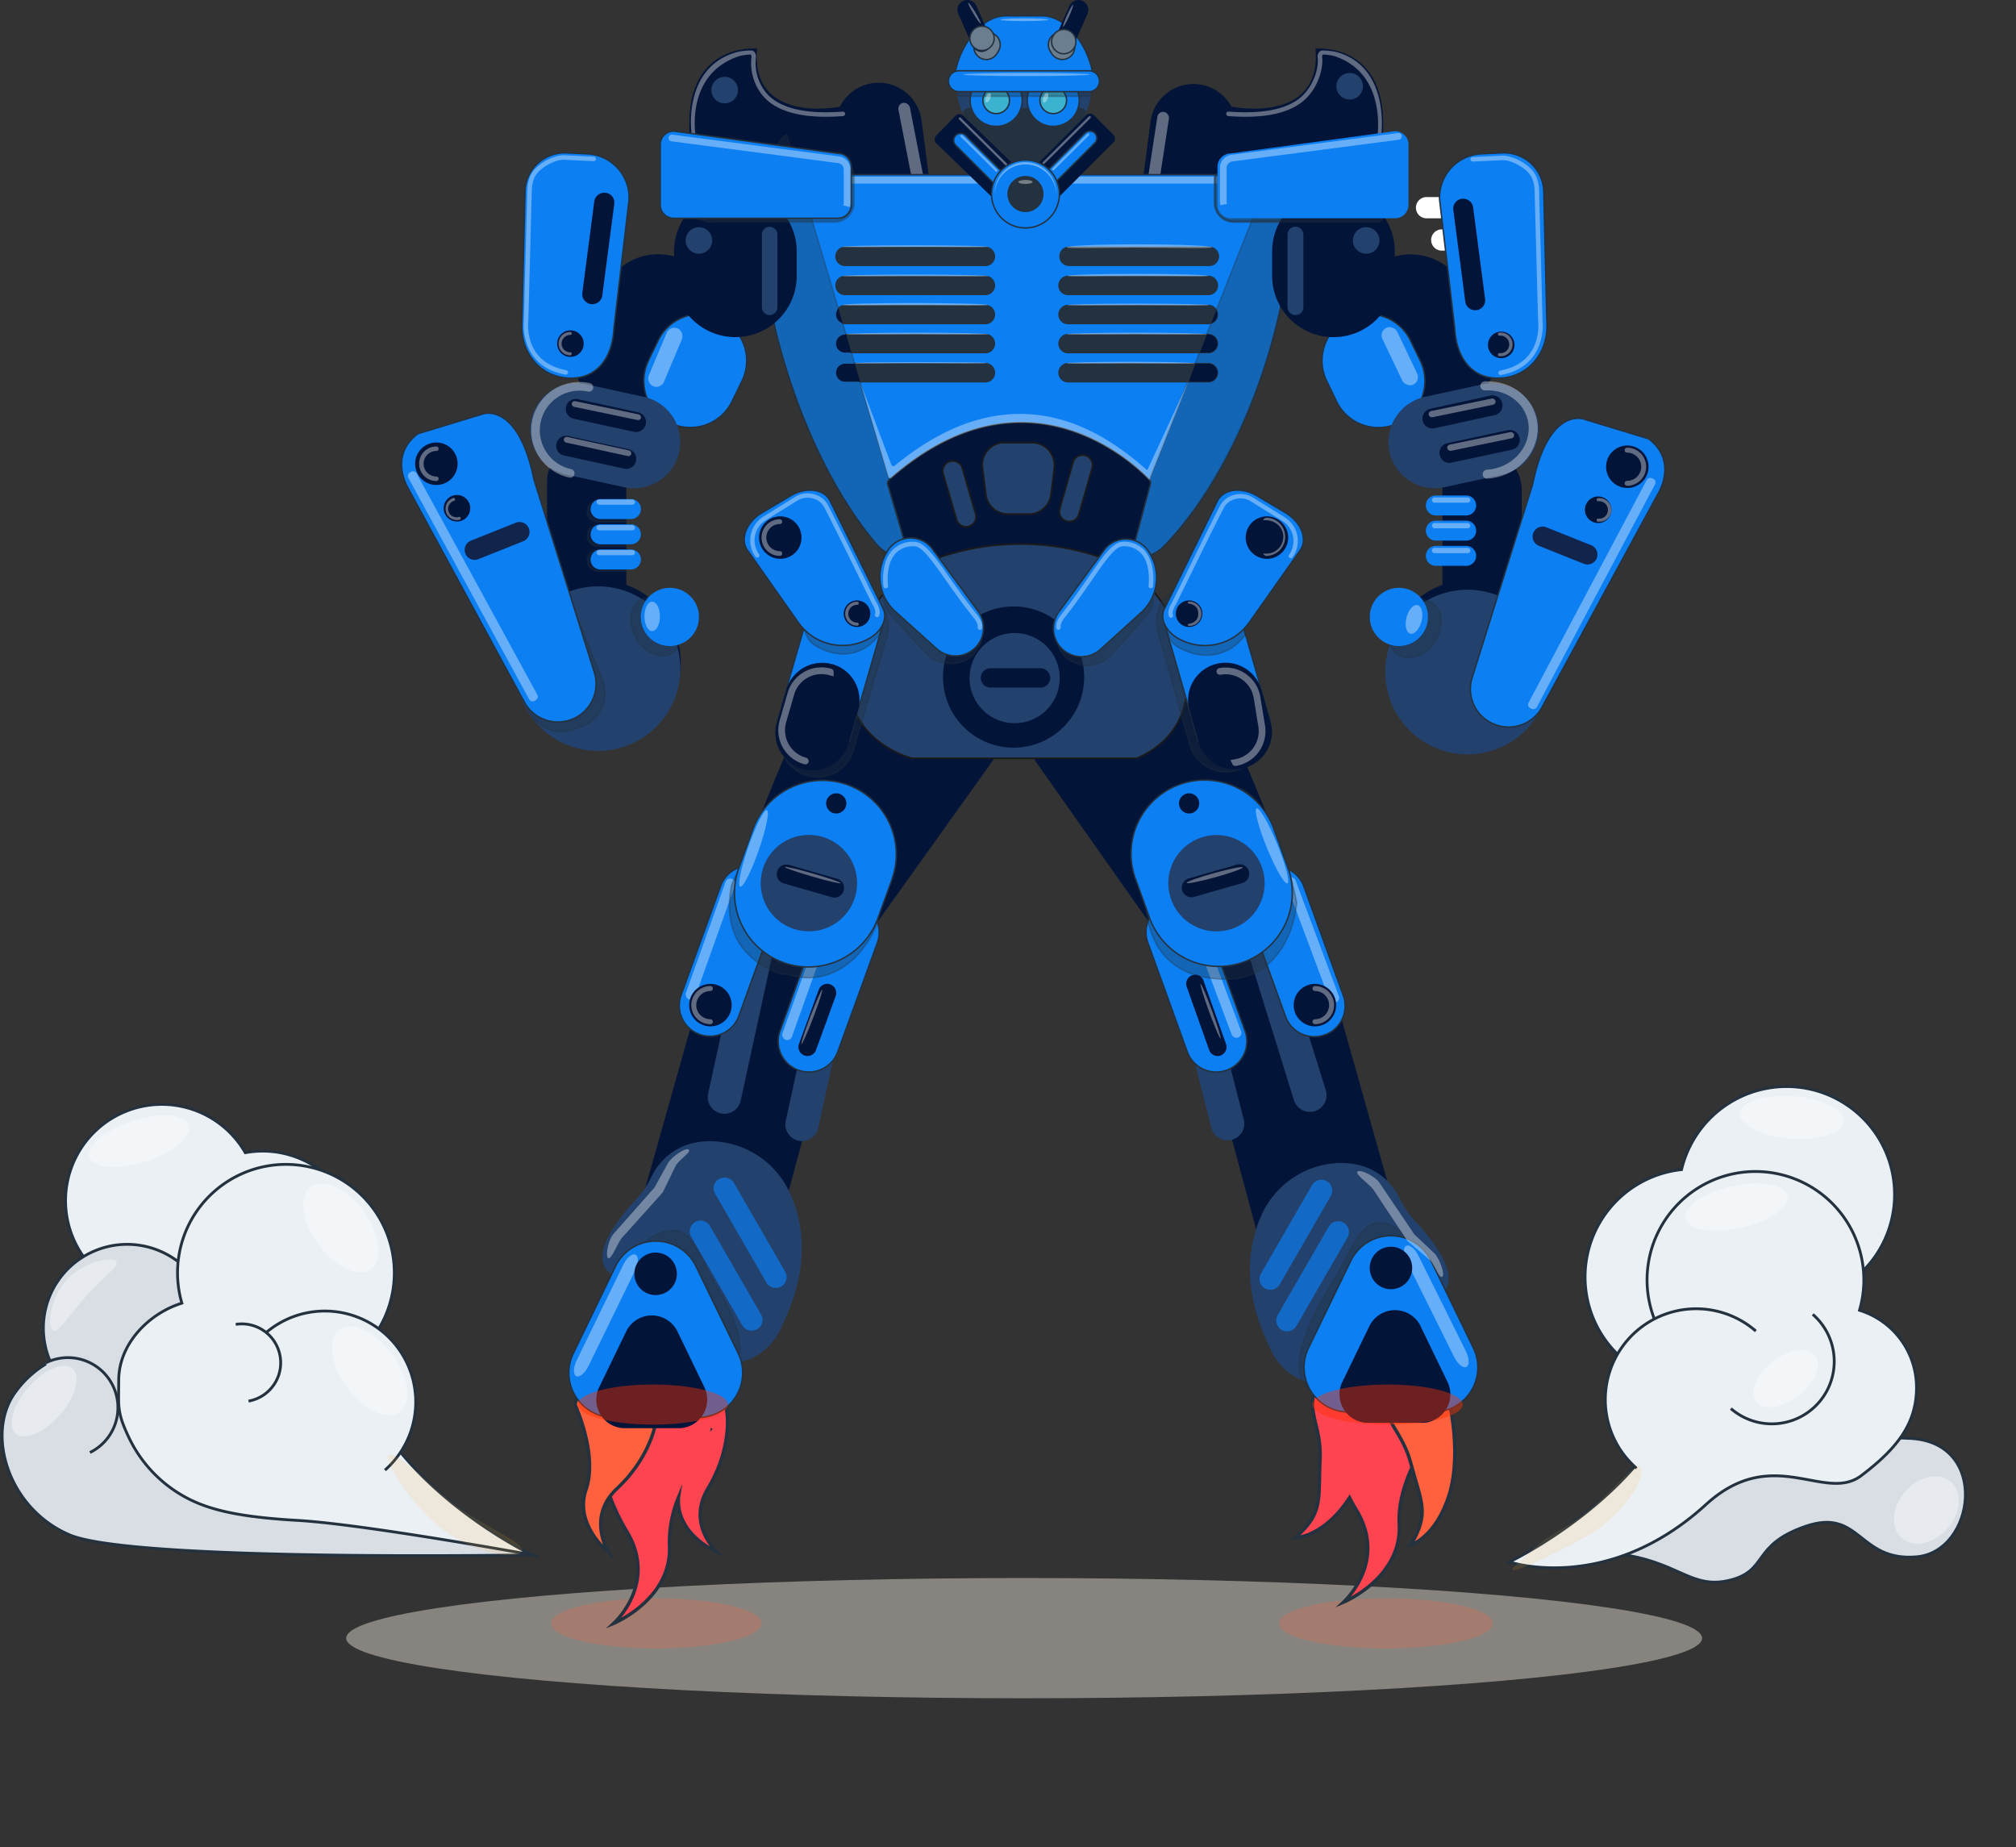 <svg xmlns="http://www.w3.org/2000/svg" xmlns:xlink="http://www.w3.org/1999/xlink" width="603.659" height="553.054" viewBox="0 0 603.659 553.054"><rect x="0" y="0" width="603.659" height="553.054" fill="#333333" stroke="none"/><defs><clipPath id="a"><path d="M553.237,353.488A184.913,184.913,0,0,1,406,496.074c-37.2,6.847-72.873,2.712-104.4-9.732q-5-1.971-9.853-4.221a114.99,114.99,0,0,0-72.766-7.611,182.522,182.522,0,0,1-55.276,3.381A179.325,179.325,0,0,1,48.768,421.739h0a180.455,180.455,0,0,1,66.466-291.623A66.556,66.556,0,0,0,153.08,92.709,147.054,147.054,0,0,1,289.746,0q5.537,0,11.013.431h0A146.971,146.971,0,0,1,407.21,58.557a48.377,48.377,0,0,0,17.722,14.471,50.783,50.783,0,0,0,24.005,4.942q2-.078,4.027-.069,3.613,0,7.162.31l.832.073A92.27,92.27,0,0,1,541.539,194.5c-.108.41-.224.806-.336,1.207a68.213,68.213,0,0,0-1.669,30.012,73.625,73.625,0,0,0,4.441,15.855,186.567,186.567,0,0,1,13.6,64.34A196.58,196.58,0,0,1,553.237,353.488Z" transform="translate(-0.006)" fill="none"></path></clipPath></defs><g transform="translate(-952.341 -154.574)"><ellipse cx="203" cy="18" rx="203" ry="18" transform="translate(1056 627)" fill="#eee8dd" opacity="0.45"></ellipse><ellipse cx="31.5" cy="7.5" rx="31.5" ry="7.5" transform="translate(1117.34 633.074)" fill="#ff603d" opacity="0.24"></ellipse><ellipse cx="32" cy="7.5" rx="32" ry="7.5" transform="translate(1335.34 633.074)" fill="#ff603d" opacity="0.24"></ellipse><g transform="translate(80.99 -103.449)"><path d="M934.567,806.654q-1.285.234-2.61.357a28.828,28.828,0,1,1,22.388-43.077c.856-.155,1.732-.277,2.616-.357a28.825,28.825,0,1,1-22.394,43.077Z" transform="translate(-9.547 -160.821)" fill="#ebf0f5" stroke="#24313e" stroke-miterlimit="10" stroke-width="0.845"></path><path d="M1030.969,904.713s-119.328,2.112-138.414-5.954c-18.548-7.838-25.424-30.644-16.146-42.942a31.185,31.185,0,0,1,10.307-8.995,25.083,25.083,0,1,1,30.611,13.926c2.287,11.814-10.233,17.8,11.639,20.19,24.737,2.7,41.913-.383,54.628,5.8S1030.969,904.713,1030.969,904.713Z" transform="translate(-0.31 -181.206)" fill="#d9dee5" stroke="#24313e" stroke-miterlimit="10" stroke-width="0.847"></path><path d="M1545.307,934.265s30.169-14.684,55.676-23.4c37.617-12.862,49.124-13.6,63.1-12.84,23.709,1.293,19.218,33.95,1.707,35.45s-16.776-14.8-33.231-9.141-10.927,13.422-23.091,16.236C1593.539,944.251,1592.236,925.95,1545.307,934.265Z" transform="translate(-220.545 -209.365)" fill="#d9dee5" stroke="#24313e" stroke-miterlimit="10" stroke-width="0.847"></path><path d="M1640.631,806.011c-.227.949-.5,1.9-.814,2.841a32.336,32.336,0,1,1-34.1-42.458c.227-.949.5-1.9.816-2.846a32.333,32.333,0,1,1,34.1,42.463Z" transform="translate(-230.858 -158.216)" fill="#ebf0f5" stroke="#24313e" stroke-miterlimit="10" stroke-width="0.845"></path><path d="M1493.648,873.692a16.257,16.257,0,0,1-.088,1.729.679.679,0,0,1-.02.168,80.886,80.886,0,0,0-9.082,13.63c-3.169,6.048-5.846,13.348-5.463,20.317.875,15.891-16.187,23.2-16.7,23.412.478-.444,13.159-12.177,3.929-27.5-.767-1.271-1.467-2.543-2.113-3.8-.222.35-.451.686-.679,1.023-7.6,10.932-15.527,10.953-15.527,10.953,8.3-7.474,6.835-10.811,7.387-23.425s-6.707-15.265,2.341-28.983c5.631-8.544,9.022-7.454,11.161-3.727a17.71,17.71,0,0,1,24.859,16.2Z" transform="translate(-188.669 -195.256)" fill="#ff4451" stroke="#24313e" stroke-miterlimit="10" stroke-width="1.008"></path><path d="M1495.431,915.675s7.563-2.405,11.513-15.116.172-31.606-3.435-37.79-10.067-15.8-14.567,0,3.22,16.146,6.489,28.342S1501.095,906.056,1495.431,915.675Z" transform="translate(-201.65 -195.08)" fill="#ff603d" stroke="#24313e" stroke-miterlimit="10" stroke-width="1.008"></path><path d="M1173.245,921.624c-.363-.148-12.17-5.207-11.565-16.207a.58.58,0,0,1,.007-.108A34.706,34.706,0,0,0,1159,919.572c.875,15.891-16.187,23.2-16.7,23.412.478-.444,13.159-12.177,3.929-27.5-9.405-15.615-9.183-30.759-7.643-35.226a17.707,17.707,0,0,1,26.211-11.874,12.26,12.26,0,0,1,11.026,9.816c1.063,3.095,1.218,13.576-5.295,24.388C1164.136,913.194,1172.916,921.314,1173.245,921.624Z" transform="translate(-87.183 -198.96)" fill="#ff4451" stroke="#24313e" stroke-miterlimit="10" stroke-width="1.008"></path><path d="M1127.613,876.942a11.02,11.02,0,0,0-.268,1.168.476.476,0,0,0-.019.116,55.974,55.974,0,0,1,3.473,10.793c.967,4.627,1.37,9.994-.2,14.563-3.585,10.417,6.4,18.507,6.7,18.748-.234-.386-6.462-10.6,2.579-19.053,9.215-8.621,11.929-18.748,11.747-22.014a12.257,12.257,0,0,0-24.01-4.32Z" transform="translate(-83.765 -199.617)" fill="#ff603d" stroke="#24313e" stroke-miterlimit="10" stroke-width="1.008"></path><path d="M1188.044,893.953s-.034.04-.108.121a.679.679,0,0,0,.02-.168A.485.485,0,0,1,1188.044,893.953Z" transform="translate(-103.599 -208.086)" fill="#0c7ff2" stroke="#24313e" stroke-miterlimit="10" stroke-width="0.426"></path><path d="M1388.363,481.3v6.329h6.091Z" transform="translate(-169.187 -73.066)" fill="#2e2141"></path><path d="M1437.058,357.719h12.016a2.528,2.528,0,0,1,2.528,2.528h0a2.528,2.528,0,0,1-2.528,2.529h-12.016a2.529,2.529,0,0,1-2.529-2.529h0A2.529,2.529,0,0,1,1437.058,357.719Z" transform="translate(-184.294 -32.624)" fill="#787184"></path><path d="M1436.261,370.651h15.869a2.528,2.528,0,0,1,2.528,2.529h0a2.528,2.528,0,0,1-2.528,2.528h-15.869a2.529,2.529,0,0,1-2.528-2.528h0A2.529,2.529,0,0,1,1436.261,370.651Z" transform="translate(-184.033 -36.856)" fill="#787184"></path><path d="M1504.742,345.71h20.509a3.192,3.192,0,0,1,3.193,3.188h0a3.188,3.188,0,0,1-3.193,3.183h-20.509a3.183,3.183,0,0,1-3.188-3.178v0h0A3.188,3.188,0,0,1,1504.742,345.71Z" transform="translate(-206.227 -28.694)" fill="#fff"></path><path d="M1511.529,360.081h20.5a3.188,3.188,0,0,1,3.192,3.184h0a3.188,3.188,0,0,1-3.188,3.188h-20.508a3.188,3.188,0,0,1-3.193-3.184v0h0a3.188,3.188,0,0,1,3.192-3.184Z" transform="translate(-208.447 -33.397)" fill="#fff"></path><path d="M1286.023,554.9l-54.641,76.478a22.533,22.533,0,0,1-27.945,12.5c-10.383-3.643-17.154-14.707-3.226-45.068,0,0,26.594-73.194,41.121-75.9S1298.826,525.51,1286.023,554.9Z" transform="translate(-105.04 -86.475)" fill="#031439"></path><path d="M1311.747,553.9l54.6,77.43a22.558,22.558,0,0,0,27.956,12.5c10.376-3.643,17.667-14.768,3.739-45.2,0,0-27.117-73.079-41.633-75.809S1298.9,524.517,1311.747,553.9Z" transform="translate(-143.341 -86.425)" fill="#031439"></path><path d="M1175.553,662.317l-26.789,94.993a20.273,20.273,0,0,0,12.5,24.669c9.677,3.41,22.173-.522,32.672-31.1l23.962-88.784a31.479,31.479,0,0,0-5-27.084c-7.12-9.521-18.976-13.629-35.025,20.95a41.791,41.791,0,0,0-2.274,6.3Z" transform="translate(-90.518 -121.173)" fill="#031439"></path><path d="M1438.1,662.317l26.784,94.993a20.272,20.272,0,0,1-12.5,24.669c-9.677,3.41-22.173-.522-32.672-31.1l-23.953-88.784a31.469,31.469,0,0,1,5-27.084c7.12-9.521,18.976-13.629,35.02,20.95a40.826,40.826,0,0,1,2.275,6.305Z" transform="translate(-171.235 -121.173)" fill="#031439"></path><path d="M1204.744,654.84h0a4.972,4.972,0,0,1,3.8,5.916h0l-12.329,56.62a5,5,0,0,1-5.934,3.8h0a5,5,0,0,1-3.8-5.933l12.334-56.629A4.986,4.986,0,0,1,1204.744,654.84Z" transform="translate(-103.086 -129.816)" fill="#22416d"></path><path d="M1239.273,666.966h0a4.991,4.991,0,0,1,3.8,5.933l-12.334,56.616a4.976,4.976,0,0,1-5.916,3.795h0a4.991,4.991,0,0,1-3.8-5.933l12.335-56.619A4.989,4.989,0,0,1,1239.273,666.966Z" transform="translate(-114.389 -133.785)" fill="#22416d"></path><path d="M1445.027,720.812h0a4.976,4.976,0,0,1-6.23-3.263h0l-17.221-55.324a4.981,4.981,0,0,1,3.212-6.269l.051-.016h0a4.986,4.986,0,0,1,6.238,3.288l.01.033h0l17.23,55.306A5,5,0,0,1,1445.027,720.812Z" transform="translate(-179.976 -130.14)" fill="#22416d"></path><path d="M1409.473,733.073a5.006,5.006,0,0,1-6.053-3.605h0l-14.3-56.163a4.989,4.989,0,0,1,9.542-2.913,4.385,4.385,0,0,1,.119.474l14.355,56.122a4.981,4.981,0,0,1-3.591,6.06l-.006,0h0Z" transform="translate(-169.362 -133.787)" fill="#22416d"></path><path d="M1197.807,643.8h0a9.2,9.2,0,0,1,5.538,11.779h0v.034l-11.817,32.638a9.2,9.2,0,0,1-11.768,5.509h0a9.2,9.2,0,0,1-5.522-11.768h0l11.823-32.619a9.188,9.188,0,0,1,11.727-5.575Z" transform="translate(-98.937 -126.067)" fill="#0c7ff2" stroke="#24313e" stroke-miterlimit="10" stroke-width="0.426"></path><path d="M1241.863,659.8h0a9.2,9.2,0,0,1,5.54,11.767l0,.008h0l-11.861,32.65a9.189,9.189,0,0,1-11.746,5.48h0a9.2,9.2,0,0,1-5.531-11.779h0l11.8-32.648a9.189,9.189,0,0,1,11.783-5.48l.015.006Z" transform="translate(-113.343 -131.293)" fill="#0c7ff2" stroke="#24313e" stroke-miterlimit="10" stroke-width="0.426"></path><path d="M1236.255,696h0a2.713,2.713,0,0,1,1.623,3.477l-5.888,16.179a2.724,2.724,0,0,1-3.478,1.623h0a2.709,2.709,0,0,1-1.624-3.469v0l5.888-16.169A2.728,2.728,0,0,1,1236.255,696Z" transform="translate(-116.292 -143.273)" fill="#031439"></path><rect width="3.006" height="38.309" rx="1.503" transform="matrix(0.942, 0.336, -0.336, 0.942, 1089.103, 520.635)" fill="#fff" opacity="0.37"></rect><rect width="3.006" height="39.973" rx="1.503" transform="translate(1118.583 531.16) rotate(19.648)" fill="#fff" opacity="0.37"></rect><path d="M1231.547,611.071h0c12.352,4.147,8.827,38.426,8.827,38.426-4.468,11.485-14.908,19.569-27.249,15.423l-1.317.114c-12.35-4.144-17.825-13.557-15.13-26.869l2.757-6.045c4.424-11.512,19.7-25.177,32.062-21.063Z" transform="translate(-106.24 -115.281)" fill="#24313e" stroke="#24313e" stroke-miterlimit="10" stroke-width="0.457" opacity="0.33" style="mix-blend-mode:multiply;isolation:isolate"></path><path d="M1232.087,606.6h0a22.135,22.135,0,0,1,13.315,28.331l0,.009V635l-4.189,11.551a22.135,22.135,0,0,1-28.326,13.283h0a22.131,22.131,0,0,1-13.318-28.323v0h0l4.17-11.528a22.146,22.146,0,0,1,28.3-13.393Z" transform="translate(-106.974 -113.64)" fill="#0c7ff2" stroke="#24313e" stroke-miterlimit="10" stroke-width="0.426"></path><path d="M1142.156,805.639c-2.744-1.731-6.709-7.14,7.57-22.55a25.185,25.185,0,0,0,4.232-6.189c1.931-4.1,6.838-11.032,17.832-11.051a26.455,26.455,0,0,1,24.055,16.055c3.825,8.665,5.757,21.612-2.178,38.362-.239.5-.466,1.017-.687,1.529-1.036,2.42-6.021,11.983-19.954,10.6l-26.062-23.2a34.365,34.365,0,0,0-4.8-3.558Z" transform="translate(-87.743 -166.18)" fill="#22416d"></path><path d="M1141.855,802.014h0c.9.653,2.579-4,3.991-5.906l12.342-13.741,4.008-8.245c1.411-1.9,4.658-3.935,3.762-4.588h0c-.9-.653-4.641,1.884-6.052,3.786l-4.14,7.53L1143.269,795C1141.858,796.9,1140.958,801.361,1141.855,802.014Z" transform="translate(-88.402 -167.352)" fill="#fff" opacity="0.37" style="mix-blend-mode:overlay;isolation:isolate"></path><path d="M1178.333,822.929c6.883,11.2,9.341,22.315,2.583,25.748s-17.818-2.866-24.7-14.07-3.061-24.9,3.939-27.9C1170.745,802.172,1171.449,811.726,1178.333,822.929Z" transform="translate(-92.032 -179.174)" fill="#24313e" stroke="#24313e" stroke-miterlimit="10" stroke-width="0.441" opacity="0.33" style="mix-blend-mode:multiply;isolation:isolate"></path><path d="M1224.355,629.561a14.431,14.431,0,1,1-14.431,14.431h0A14.438,14.438,0,0,1,1224.355,629.561Z" transform="translate(-110.794 -121.582)" fill="#22416d"></path><path d="M1220.584,642.779,1235,646.945a2.88,2.88,0,1,1-1.391,5.589c-.067-.017-.133-.036-.2-.057l-14.426-4.146a2.885,2.885,0,0,1,1.6-5.532Z" transform="translate(-113.133 -125.891)" fill="#031439"></path><circle cx="3.031" cy="3.031" r="3.031" transform="translate(1118.718 495.512)" fill="#031439"></circle><circle cx="6.362" cy="6.362" r="6.362" transform="translate(1077.716 552.573)" fill="#031439"></circle><path d="M1264.624,463.358l6.817,23.217,67.958,5.351,6.23-28.568S1309.985,422.583,1264.624,463.358Z" transform="translate(-128.694 -61.263)" fill="#031439"></path><path d="M1254.429,294.956h0a12.965,12.965,0,0,1,14.536,11.158l6.111,46.577a12.961,12.961,0,0,1-11.162,14.537h0a12.961,12.961,0,0,1-14.537-11.163h0l-6.11-46.577A12.96,12.96,0,0,1,1254.429,294.956Z" transform="translate(-121.669 -12.049)" fill="#031439"></path><rect width="3.503" height="27.47" rx="1.751" transform="translate(1140.041 289.156) rotate(-11.023)" fill="#fff" opacity="0.37"></rect><path d="M1374.3,353.316l6.092-46.6a12.983,12.983,0,0,1,14.536-11.2h0a12.984,12.984,0,0,1,11.189,14.559l-6.093,46.6a12.98,12.98,0,0,1-14.549,11.191h0a12.974,12.974,0,0,1-11.174-14.553Z" transform="translate(-164.55 -12.234)" fill="#031439"></path><rect width="3.503" height="27.469" rx="1.751" transform="translate(1217.472 318.945) rotate(-171.289)" fill="#fff" opacity="0.37"></rect><path d="M1223.477,297s-27.108,5.6-25.063-17.377c0,0-22.438-2.159-20.134,26.514l-.156,10.963h48.146V301.532H1223.5Z" transform="translate(-100.385 -7.055)" fill="#031439"></path><g transform="translate(1078.234 273.143)" opacity="0.37"><path d="M1179.2,305.652c-.392-.749-.154-.6-.193-.942-.022-.186-2.507-19.569,13.946-23.814.7-.182,4.137-.675,4.68-.2a2.151,2.151,0,0,1,.708,1.891,14,14,0,0,0,3.467,11.031c4.041,4.265,11.606,6,22.485,5.174a.673.673,0,1,1,.1,1.341c-11.3.865-19.232-1.016-23.565-5.59a15.33,15.33,0,0,1-3.825-12.132.793.793,0,0,0-.266-.708,15.374,15.374,0,0,0-3.453.49c-15.826,5.253-13.14,22.778-13.06,23.487.042.369-.583-.081-.951-.038A.77.77,0,0,1,1179.2,305.652Z" transform="translate(-1178.865 -280.497)" fill="#fff"></path></g><path d="M1418.207,297s27.107,5.579,25.086-17.377c0,0,22.425-2.159,20.119,26.514l.172,10.963h-48.171V301.532h2.795Z" transform="translate(-178.038 -7.055)" fill="#031439"></path><g transform="translate(1238.549 273.143)" opacity="0.37"><path d="M1463.371,306.775c.392-.749.154-.6.193-.942.022-.186,2.785-20.692-13.668-24.937-.7-.182-4.137-.675-4.68-.2a2.151,2.151,0,0,0-.708,1.891c.326,2.48-.675,7.375-4.14,11.031-4.041,4.265-11.606,6-22.485,5.174a.673.673,0,1,0-.1,1.341c11.3.865,19.231-1.016,23.565-5.59,3.848-4.061,4.853-9.414,4.5-12.132a.793.793,0,0,1,.266-.708,15.375,15.375,0,0,1,3.453.49c15.826,5.253,12.862,23.9,12.781,24.61-.042.369.583-.081.951-.038A.767.767,0,0,0,1463.371,306.775Z" transform="translate(-1417.158 -280.497)" fill="#fff"></path></g><path d="M1368.758,345.559a135.355,135.355,0,0,1-1.245,17.909c-4.265,31.922-19.073,65.675-37.439,83.94a12.983,12.983,0,0,1-4.931,2.738h-.007a5.6,5.6,0,0,1-1.419.2h-1.285a1.6,1.6,0,0,1-.437-.061.025.025,0,0,1-.02-.007,1.424,1.424,0,0,1-.955-1.769l5.382-20.055a.052.052,0,0,0,.007-.02,1.428,1.428,0,0,0-.357-1.379c-4.608-4.8-37.163-35.912-77.8,0a1.437,1.437,0,0,0-.431,1.494l5.833,19.92a1.2,1.2,0,0,1,.013.215,1.233,1.233,0,0,1-.013.222v.027a1.42,1.42,0,0,1-1.426,1.393h-.027a8.237,8.237,0,0,1-1.48-.135,11.893,11.893,0,0,1-6.64-4.185c-10.589-12.648-19.261-29.763-25.276-47.712s-9.4-36.746-9.4-52.744v-.007a9.811,9.811,0,0,1,6.5-9.23,9.97,9.97,0,0,1,3.31-.565h139.726l.013.007a9.808,9.808,0,0,1,9.8,9.8Z" transform="translate(-110.625 -25.435)" fill="#0c7ff2" stroke="#24313e" stroke-miterlimit="10" stroke-width="0.426"></path><path d="M1253.669,442.858a1.233,1.233,0,0,1-.013.222v.027a1.42,1.42,0,0,1-1.426,1.393h-.027a8.237,8.237,0,0,1-1.48-.135,11.893,11.893,0,0,1-6.64-4.185c-10.589-12.648-19.261-29.763-25.276-47.712s-9.4-36.746-9.4-52.744v-.007c0-4.252,4.335-20.419,8.122-21.778l30.723,103.29a1.437,1.437,0,0,0-.431,1.494l5.833,19.92A1.2,1.2,0,0,1,1253.669,442.858Z" transform="translate(-110.625 -19.607)" fill="#24313e" stroke="#24313e" stroke-miterlimit="10" stroke-width="0.434" opacity="0.33" style="mix-blend-mode:multiply;isolation:isolate"></path><path d="M1375.025,450.468a1.132,1.132,0,0,0,.015.222v.027c.015.78-.149.531.706.531h.03a10.031,10.031,0,0,0,1.635-.135c2.883-.464,5.248-1.066,7.247-3.125,11.7-12.648,21.274-29.763,27.917-47.712,6.658-17.956,10.381-36.746,10.381-52.744v-.007a9.924,9.924,0,0,0-7.178-9.23l-35.529,89.595a.987.987,0,0,1,.381,1.257l-5.589,21.105A1.1,1.1,0,0,0,1375.025,450.468Z" transform="translate(-164.822 -26.268)" fill="#24313e" stroke="#24313e" stroke-miterlimit="10" stroke-width="0.457" opacity="0.33" style="mix-blend-mode:multiply;isolation:isolate"></path><rect width="143.331" height="2.081" rx="1.041" transform="translate(1106.905 310.904)" fill="#fff" opacity="0.37"></rect><path d="M1246.149,368.1h42.027a2.7,2.7,0,0,1,2.7,2.694h0a2.718,2.718,0,0,1-2.7,2.7h-42.027a2.709,2.709,0,0,1-2.7-2.7h0A2.7,2.7,0,0,1,1246.149,368.1Z" transform="translate(-121.767 -36.021)" fill="#24313e" stroke="#24313e" stroke-miterlimit="10" stroke-width="0.426"></path><path d="M1246.149,381.037h42.027a2.713,2.713,0,0,1,2.7,2.7h0a2.7,2.7,0,0,1-2.7,2.69h-42.027a2.69,2.69,0,0,1-2.7-2.685v0h0A2.7,2.7,0,0,1,1246.149,381.037Z" transform="translate(-121.767 -40.255)" fill="#24313e" stroke="#24313e" stroke-miterlimit="10" stroke-width="0.426"></path><path d="M1291.218,396.678a2.711,2.711,0,0,1-2.7,2.7h-42.027a2.809,2.809,0,0,1-.679-.087l-1.319-4.42a2.709,2.709,0,0,1,1.991-.895h42.034A2.708,2.708,0,0,1,1291.218,396.678Z" transform="translate(-122.105 -44.49)" fill="#24313e" stroke="#24313e" stroke-miterlimit="10" stroke-width="0.426"></path><path d="M1292.35,409.625a2.72,2.72,0,0,1-.8,1.9,2.684,2.684,0,0,1-1.9.787h-40.1l-1.6-5.4h41.7A2.718,2.718,0,0,1,1292.35,409.625Z" transform="translate(-123.237 -48.725)" fill="#24313e" stroke="#24313e" stroke-miterlimit="10" stroke-width="0.426"></path><path d="M1293.61,422.568a2.7,2.7,0,0,1-2.7,2.7h-37.5l-1.608-5.4h39.108A2.7,2.7,0,0,1,1293.61,422.568Z" transform="translate(-124.497 -52.962)" fill="#24313e" stroke="#24313e" stroke-miterlimit="10" stroke-width="0.426"></path><path d="M1345.395,381.039h42.037a2.714,2.714,0,0,1,2.7,2.7h0a2.709,2.709,0,0,1-2.7,2.69h-42.037a2.69,2.69,0,0,1-2.69-2.69h0A2.7,2.7,0,0,1,1345.395,381.039Z" transform="translate(-154.245 -40.255)" fill="#24313e" stroke="#24313e" stroke-miterlimit="10" stroke-width="0.426"></path><path d="M1390.138,396.678a2.714,2.714,0,0,1-1.843,2.563,2.6,2.6,0,0,1-.861.141h-42.041a2.689,2.689,0,0,1-2.684-2.691v-.02a2.7,2.7,0,0,1,2.671-2.691h42.054a2.72,2.72,0,0,1,2.361,1.4c.007.013.013.02.02.034.02.047.067.141.128.283A2.507,2.507,0,0,1,1390.138,396.678Z" transform="translate(-154.246 -44.49)" fill="#24313e" stroke="#24313e" stroke-miterlimit="10" stroke-width="0.426"></path><path d="M1390.138,409.625a2.719,2.719,0,0,1-.8,1.9,2.684,2.684,0,0,1-1.9.787h-42.041a2.689,2.689,0,0,1-2.684-2.691v-.013a2.7,2.7,0,0,1,2.684-2.691h42.041A2.718,2.718,0,0,1,1390.138,409.625Z" transform="translate(-154.246 -48.725)" fill="#24313e" stroke="#24313e" stroke-miterlimit="10" stroke-width="0.426"></path><path d="M1390.138,422.568a2.7,2.7,0,0,1-2.7,2.7h-42.041a2.688,2.688,0,0,1-2.684-2.684v-.02a2.691,2.691,0,0,1,2.671-2.691h42.054A2.708,2.708,0,0,1,1390.138,422.568Z" transform="translate(-154.246 -52.962)" fill="#24313e" stroke="#24313e" stroke-miterlimit="10" stroke-width="0.426"></path><path d="M1345.833,368.091h42.028a2.7,2.7,0,0,1,2.7,2.68h0a2.7,2.7,0,0,1-2.7,2.7h-42.028a2.7,2.7,0,0,1-2.7-2.7h0a2.689,2.689,0,0,1,2.684-2.694h.005Z" transform="translate(-154.385 -36.013)" fill="#24313e" stroke="#24313e" stroke-miterlimit="10" stroke-width="0.426"></path><path d="M1129.047,391.4l7.785-12.059a17.832,17.832,0,0,1,24.646-5.347l.023.015h0a17.837,17.837,0,0,1,5.326,24.657l-.007.011-7.78,12.055a17.833,17.833,0,0,1-24.649,5.331l-.02-.013h0A17.832,17.832,0,0,1,1129.047,391.4Z" transform="translate(-83.396 -37.021)" fill="#031439"></path><path d="M1159.268,411.713l2.941-6.076a13.961,13.961,0,0,1,18.635-6.452h0a13.961,13.961,0,0,1,6.451,18.644l-2.956,6.068a13.924,13.924,0,0,1-18.6,6.458l0,0h0a13.932,13.932,0,0,1-6.456-18.611Z" transform="translate(-93.763 -45.736)" fill="#0c7ff2" stroke="#24313e" stroke-miterlimit="10" stroke-width="0.426"></path><rect width="4.936" height="18.822" rx="2.468" transform="matrix(0.921, 0.388, -0.388, 0.921, 1071.958, 355.365)" fill="#fff" opacity="0.37"></rect><path d="M1484.493,815.2c2.735-1.715,6.685-7.116-7.536-22.474a24.573,24.573,0,0,1-4.244-6.168c-1.906-4.087-6.815-10.994-17.76-11.014a26.364,26.364,0,0,0-23.977,16c-3.812,8.635-5.737,21.535,2.164,38.232.238.511.465,1.013.686,1.524,1.032,2.412,6.011,11.951,19.894,10.575l25.973-23.142a34.487,34.487,0,0,1,4.8-3.532Z" transform="translate(-182.048 -169.352)" fill="#22416d"></path><path d="M1458.277,822.213c-8.118,12.968-11.777,25.854-5.352,29.875s18.214-3.23,26.332-16.2,5.741-28.887-.973-32.406C1468.125,798.16,1466.395,809.246,1458.277,822.213Z" transform="translate(-189.24 -178.049)" fill="#24313e" stroke="#24313e" stroke-miterlimit="10" stroke-width="0.457" opacity="0.33" style="mix-blend-mode:multiply;isolation:isolate"></path><path d="M1489.817,815.464,1502.45,841.5a13.378,13.378,0,0,1-12.031,19.224h-25.276a13.388,13.388,0,0,1-12.044-19.2l12.633-26.03a13.373,13.373,0,0,1,24.086,0Z" transform="translate(-189.936 -179.953)" fill="#0c7ff2" stroke="#24313e" stroke-miterlimit="10" stroke-width="0.426"></path><path d="M1496.9,812.359h0c-.966.489-.894,2.607.161,4.729l14.195,28.563c1.055,2.122,2.693,3.446,3.659,2.957h0c.966-.49.894-2.607-.161-4.73l-14.195-28.563C1499.5,813.193,1497.864,811.87,1496.9,812.359Z" transform="translate(-204.481 -181.367)" fill="#fff" opacity="0.37"></path><path d="M1491.811,845.845l8.064,16.647a8.539,8.539,0,0,1-7.591,12.277h-16.242a8.539,8.539,0,0,1-7.633-12.277l8.064-16.647a8.539,8.539,0,0,1,15.371,0Z" transform="translate(-195.099 -190.781)" fill="#031439"></path><path d="M1189.721,342.622h0a18.369,18.369,0,0,1,18.369,18.368h0v7.267a18.369,18.369,0,0,1-18.354,18.384h-.015a18.369,18.369,0,0,1-18.368-18.369h0V360.99a18.363,18.363,0,0,1,18.358-18.368Z" transform="translate(-98.172 -27.684)" fill="#031439"></path><path d="M5.654,0H46.568a5.654,5.654,0,0,1,5.654,5.654v7.883a5.654,5.654,0,0,1-5.654,5.654H9.946A9.946,9.946,0,0,1,0,9.244V5.654A5.654,5.654,0,0,1,5.654,0Z" transform="translate(1074.711 305.176)" fill="#24313e" stroke="#24313e" stroke-miterlimit="10" stroke-width="0.789" opacity="0.33" style="mix-blend-mode:multiply;isolation:isolate"></path><path d="M1218.387,342.463h-49.142a4.036,4.036,0,0,1-4.033-4.037h0V320.4a4.037,4.037,0,0,1,4.033-4.023l49.142,6.66a4.042,4.042,0,0,1,4.033,4.033v11.36A4.047,4.047,0,0,1,1218.387,342.463Z" transform="translate(-96.163 -19.095)" fill="#0c7ff2" stroke="#24313e" stroke-miterlimit="10" stroke-width="0.426"></path><g transform="translate(1071.552 298.332)" opacity="0.37"><path d="M1169.808,319.946l49.9,6.512a1.96,1.96,0,0,1,1.668,1.931v9.97a1.952,1.952,0,0,1-.155.767l1.971.478a3.8,3.8,0,0,0,.2-1.245v-9.97a3.987,3.987,0,0,0-3.411-3.929l-49.912-6.512a1.008,1.008,0,1,0-.262,2Z" transform="translate(-1168.932 -317.939)" fill="#fff"></path></g><path d="M1.382,0H48.837A1.382,1.382,0,0,1,50.22,1.382V12.976a1.382,1.382,0,0,1-1.382,1.382H5.675A5.675,5.675,0,0,1,0,8.684v-7.3A1.382,1.382,0,0,1,1.382,0Z" transform="translate(1235.09 310.042)" fill="#24313e" stroke="#24313e" stroke-miterlimit="10" stroke-width="0.67" opacity="0.33" style="mix-blend-mode:multiply;isolation:isolate"></path><path d="M1117.57,393.467h0c-8.586-.4-14.393-7.747-13.971-16.339l.948-39.759a11.921,11.921,0,0,1,12.425-11.337l6.238.3a13.136,13.136,0,0,1,12.5,13.71l-4.549,38.625C1130.786,387.161,1126.153,393.908,1117.57,393.467Z" transform="translate(-75.994 -22.251)" fill="#0c7ff2" stroke="#24313e" stroke-miterlimit="10" stroke-width="0.426"></path><path d="M1124.067,458.238h5.256a9.237,9.237,0,0,1,9.246,9.226h0v39.18a9.232,9.232,0,0,1-9.218,9.242h-5.284a9.237,9.237,0,0,1-9.232-9.236V467.5a9.237,9.237,0,0,1,9.232-9.236Z" transform="translate(-79.677 -65.518)" fill="#031439"></path><path d="M1124.116,428.869l17.254,3.771a13.852,13.852,0,0,1,10.581,16.481h0a13.856,13.856,0,0,1-16.485,10.56l-17.244-3.757a13.862,13.862,0,0,1-10.589-16.486h0A13.862,13.862,0,0,1,1124.116,428.869Z" transform="translate(-77.216 -55.803)" fill="#22416d"></path><circle cx="24.63" cy="24.63" r="24.63" transform="translate(1025.916 431.681)" fill="#031439"></circle><circle cx="24.64" cy="24.64" r="24.64" transform="translate(1025.779 433.561)" fill="#22416d"></circle><ellipse cx="7.064" cy="9.284" rx="7.064" ry="9.284" transform="translate(1057.205 440.944) rotate(-29.478)" fill="#24313e" stroke="#24313e" stroke-miterlimit="10" stroke-width="0.434" opacity="0.33" style="mix-blend-mode:multiply;isolation:isolate"></ellipse><circle cx="8.715" cy="8.715" r="8.715" transform="translate(1063.218 434.002)" fill="#0c7ff2"></circle><path d="M1114.709,558.658l2.386-.781a10.742,10.742,0,0,0,6.866-13.552l-11.109-27.788a10.742,10.742,0,0,0-13.552-6.866l-2.386.782c-5.638,1.846-6.593,8.248-4.747,13.886l8.989,27.453A10.742,10.742,0,0,0,1114.709,558.658Z" transform="translate(-71.98 -82.174)" fill="#24313e" stroke="#24313e" stroke-miterlimit="10" stroke-width="0.434" opacity="0.33" style="mix-blend-mode:multiply;isolation:isolate"></path><path d="M1055,448.045l19.451-5.92s10.521-3.729,15.28,19.654l18.075,57.73a11.428,11.428,0,0,1-7.12,14.189h0a11.428,11.428,0,0,1-13.829-5.3l-34.934-64.286S1046.2,454.563,1055,448.045Z" transform="translate(-58.492 -60.174)" fill="#0c7ff2" stroke="#24313e" stroke-miterlimit="10" stroke-width="0.426"></path><rect width="77.903" height="2.804" rx="1.173" transform="translate(995.514 398.697) rotate(61.38)" fill="#fff" opacity="0.37"></rect><path d="M1480.838,374.07h0a17.828,17.828,0,0,1,24.651,5.29l.018.028,7.78,12.053a17.838,17.838,0,0,1-5.307,24.662l-.011.007h0a17.828,17.828,0,0,1-24.651-5.29l-.018-.028-7.779-12.055a17.837,17.837,0,0,1,5.307-24.661Z" transform="translate(-196.774 -37.039)" fill="#031439"></path><path d="M1464.1,423.924l-2.941-6.087a13.944,13.944,0,0,1,6.442-18.627h0a13.944,13.944,0,0,1,18.62,6.452l2.955,6.076a13.952,13.952,0,0,1-6.466,18.639h0a13.937,13.937,0,0,1-18.628-6.442l0,0Z" transform="translate(-192.549 -45.744)" fill="#0c7ff2" stroke="#24313e" stroke-miterlimit="10" stroke-width="0.426"></path><rect width="4.936" height="18.821" rx="2.468" transform="translate(1284.214 357.232) rotate(-25.476)" fill="#fff" opacity="0.37"></rect><path d="M1455.933,386.641h0a18.37,18.37,0,0,1-18.379-18.359h0v-7.291a18.363,18.363,0,0,1,18.358-18.369h.006a18.363,18.363,0,0,1,18.373,18.354V361h0v7.283a18.368,18.368,0,0,1-18.373,18.364Z" transform="translate(-185.284 -27.684)" fill="#031439"></path><path d="M1.382,0H48.837A1.382,1.382,0,0,1,50.22,1.382V12.976a1.382,1.382,0,0,1-1.382,1.382H5.675A5.675,5.675,0,0,1,0,8.684v-7.3A1.382,1.382,0,0,1,1.382,0Z" transform="translate(1235.09 310.042)" fill="#24313e" stroke="#24313e" stroke-miterlimit="10" stroke-width="0.67" opacity="0.33" style="mix-blend-mode:multiply;isolation:isolate"></path><path d="M1417.265,342.463h49.13a4.054,4.054,0,0,0,4.038-4.037V320.4a4.055,4.055,0,0,0-4.038-4.023l-49.133,6.66a4.041,4.041,0,0,0-4.033,4.033v11.36A4.037,4.037,0,0,0,1417.265,342.463Z" transform="translate(-177.324 -19.095)" fill="#0c7ff2"></path><g transform="translate(1236.624 297.846)" opacity="0.37"><path d="M1467.883,319.224l-49.9,6.512a1.96,1.96,0,0,0-1.668,1.931v9.97a1.952,1.952,0,0,0,.155.767l-1.971.478a3.8,3.8,0,0,1-.2-1.245v-9.97a3.987,3.987,0,0,1,3.411-3.929l49.912-6.512a1.008,1.008,0,1,1,.262,2Z" transform="translate(-1414.298 -317.217)" fill="#fff"></path></g><path d="M1530.248,393.467h0c8.586-.4,14.394-7.747,13.971-16.339l-.949-39.759a11.93,11.93,0,0,0-12.443-11.337l-6.248.3a13.152,13.152,0,0,0-12.5,13.71l4.549,38.625C1517.059,387.158,1521.651,393.907,1530.248,393.467Z" transform="translate(-209.669 -22.251)" fill="#0c7ff2" stroke="#24313e" stroke-miterlimit="10" stroke-width="0.426"></path><g transform="translate(1311.635 304.623)" opacity="0.37"><path d="M1534.847,392.965a.691.691,0,0,0,.122-.011c13.7-2.531,12.53-15.448,12.438-16.286l-1.037-39.015a10.817,10.817,0,0,0-.928-4.266c-1.559-3.377-6.738-6.1-9.985-6.1l-9.023.428a.673.673,0,0,0,.064,1.344l8.991-.427c2.749,0,7.433,2.5,8.733,5.317a9.491,9.491,0,0,1,.8,3.737l1.043,39.114c.066.507,1.477,12.46-11.344,14.828a.673.673,0,0,0,.122,1.334Z" transform="translate(-1525.794 -327.29)" fill="#fff"></path></g><path d="M1525.216,458.238h0a11.865,11.865,0,0,1,11.865,11.865v33.915a11.865,11.865,0,0,1-11.865,11.865h0a11.865,11.865,0,0,1-11.865-11.865V470.1A11.865,11.865,0,0,1,1525.216,458.238Z" transform="translate(-210.088 -65.518)" fill="#031439"></path><path d="M1523.355,455.948l-17.244,3.738a13.845,13.845,0,0,1-16.481-10.571v0h0a13.853,13.853,0,0,1,10.581-16.466l17.244-3.758a13.845,13.845,0,0,1,16.483,10.566l0,.008h0a13.839,13.839,0,0,1-10.57,16.471Z" transform="translate(-202.221 -55.808)" fill="#22416d"></path><circle cx="24.63" cy="24.63" r="24.63" transform="translate(1286.982 431.649)" fill="#031439"></circle><path d="M1516.81,520.833a24.64,24.64,0,1,1-28.549,19.982h0a24.623,24.623,0,0,1,28.511-19.976Z" transform="translate(-201.753 -85.881)" fill="#22416d"></path><ellipse cx="9.284" cy="7.065" rx="9.284" ry="7.065" transform="translate(1284.06 450.07) rotate(-56.33)" fill="#24313e" stroke="#24313e" stroke-miterlimit="10" stroke-width="0.434" opacity="0.33" style="mix-blend-mode:multiply;isolation:isolate"></ellipse><circle cx="8.715" cy="8.715" r="8.715" transform="translate(1281.507 434.002)" fill="#0c7ff2"></circle><path d="M1579.122,450.294l-19.45-5.907s-10.517-3.729-15.267,19.654l-18.074,57.727a11.357,11.357,0,0,0,7.12,14.179h0a11.385,11.385,0,0,0,13.815-5.327l34.93-64.278S1587.913,456.826,1579.122,450.294Z" transform="translate(-214.159 -60.914)" fill="#0c7ff2" stroke="#24313e" stroke-miterlimit="10" stroke-width="0.426"></path><rect width="77.902" height="2.804" rx="1.173" transform="translate(1367.491 401.953) rotate(117.957)" fill="#fff" opacity="0.37"></rect><circle cx="6.362" cy="6.362" r="6.362" transform="translate(995.651 390.495)" fill="#031439"></circle><circle cx="6.362" cy="6.362" r="6.362" transform="translate(1352.264 391.392)" fill="#031439"></circle><circle cx="3.975" cy="3.975" r="3.975" transform="translate(1004.208 406.207)" fill="#031439"></circle><circle cx="3.975" cy="3.975" r="3.975" transform="translate(1345.925 406.657)" fill="#031439"></circle><path d="M1078.382,499.77h0a2.984,2.984,0,0,1,1.662-3.879h0l13.44-5.361a2.988,2.988,0,0,1,3.885,1.664h0a2.989,2.989,0,0,1-1.664,3.885h0l-13.44,5.361a2.979,2.979,0,0,1-3.875-1.642Z" transform="translate(-67.678 -76.015)" fill="#10244c"></path><path d="M1553.706,494.236h0a2.993,2.993,0,0,1,3.88-1.674h0l13.44,5.371a2.988,2.988,0,0,1,1.671,3.88h0a2.989,2.989,0,0,1-3.881,1.674h0l-13.44-5.375a2.979,2.979,0,0,1-1.681-3.862Z" transform="translate(-223.222 -76.681)" fill="#10244c"></path><path d="M1525.111,379.809h0a2.984,2.984,0,0,1-3.349-2.567v0h0l-3.577-27.377a2.988,2.988,0,0,1,2.508-3.4h.068a2.994,2.994,0,0,1,3.354,2.571h0l3.577,27.377a2.984,2.984,0,0,1-2.5,3.4h-.006Z" transform="translate(-211.659 -28.931)" fill="#031439"></path><path d="M1137.521,343.786h0a3,3,0,0,1,2.571,3.349l-3.586,27.406a2.985,2.985,0,0,1-3.321,2.586h-.071a2.984,2.984,0,0,1-2.586-3.321.29.29,0,0,1,0-.067l3.577-27.377a2.993,2.993,0,0,1,3.4-2.525h.008Z" transform="translate(-84.805 -28.065)" fill="#031439"></path><path d="M1322.422,476.4h-6.167a6.664,6.664,0,0,1-6.641-5.825l-1.035-8.089a6.684,6.684,0,0,1,5.773-7.476q.425-.021.85,0h8.241a6.684,6.684,0,0,1,6.693,6.675v.009a8.4,8.4,0,0,1,0,.844l-1.035,8.109A6.683,6.683,0,0,1,1322.422,476.4Z" transform="translate(-143.06 -64.458)" fill="#22416d" stroke="#1a1a1a" stroke-miterlimit="10" stroke-width="0.5"></path><path d="M1350.671,460.66h0a3,3,0,0,1,2.043,3.7l-4,13.9a3,3,0,0,1-3.706,2.059h0a3,3,0,0,1-2.043-3.7l3.975-13.913a2.989,2.989,0,0,1,3.693-2.055h0Z" transform="translate(-154.294 -66.269)" fill="#22416d" stroke="#1a1a1a" stroke-miterlimit="10" stroke-width="0.5"></path><path d="M1298.778,482.718a2.985,2.985,0,0,1-3.708-2.017v0h0l-4.054-13.895a3,3,0,0,1,5.749-1.681l4.037,13.895a3,3,0,0,1-2.035,3.7Z" transform="translate(-137.302 -67.108)" fill="#22416d" stroke="#1a1a1a" stroke-miterlimit="10" stroke-width="0.5"></path><path d="M1123.249,437.9h0a3,3,0,0,1,3.568-2.275l18.027,3.933a3,3,0,0,1,2.275,3.553h0a2.994,2.994,0,0,1-3.568,2.275l-18.028-3.919A3,3,0,0,1,1123.249,437.9Z" transform="translate(-82.408 -58.095)" fill="#031439"></path><path d="M1118.949,454.3h0a2.984,2.984,0,0,1,3.553-2.275l18.027,3.928a2.989,2.989,0,0,1,2.268,3.56h0a2.984,2.984,0,0,1-3.554,2.275l-18.027-3.943A2.984,2.984,0,0,1,1118.949,454.3Z" transform="translate(-81.001 -63.461)" fill="#031439"></path><path d="M1504.523,441.531h0a2.983,2.983,0,0,1,2.275-3.553l18-3.933a2.983,2.983,0,0,1,3.553,2.275h0a2.988,2.988,0,0,1-2.262,3.568h0l-18.027,3.919A2.983,2.983,0,0,1,1504.523,441.531Z" transform="translate(-207.176 -57.578)" fill="#031439"></path><path d="M1512.1,456.869h0a2.984,2.984,0,0,1,2.275-3.553l18.075-3.876a3,3,0,0,1,3.568,2.275h0a3.018,3.018,0,0,1-2.275,3.56l-18.084,3.871a2.983,2.983,0,0,1-3.557-2.269Z" transform="translate(-209.656 -62.616)" fill="#031439"></path><path d="M3.162,0h8.527a0,0,0,0,1,0,0V6.324a0,0,0,0,1,0,0H3.162A3.162,3.162,0,0,1,0,3.162v0A3.162,3.162,0,0,1,3.162,0Z" transform="translate(1047.203 407.975)" fill="#24313e" stroke="#24313e" stroke-miterlimit="10" stroke-width="0.457" opacity="0.33" style="mix-blend-mode:multiply;isolation:isolate"></path><path d="M1134.237,483.11h0a2.984,2.984,0,0,1,2.984-2.984h9.066a2.98,2.98,0,0,1,3,2.961v.014h0a3,3,0,0,1-3,2.988h-9.09a2.989,2.989,0,0,1-2.984-2.988Z" transform="translate(-86.019 -72.681)" fill="#0c7ff2"></path><path d="M3.162,0h8.527a0,0,0,0,1,0,0V6.324a0,0,0,0,1,0,0H3.162A3.162,3.162,0,0,1,0,3.162v0A3.162,3.162,0,0,1,3.162,0Z" transform="translate(1047.203 415.253)" fill="#24313e" stroke="#24313e" stroke-miterlimit="10" stroke-width="0.457" opacity="0.33" style="mix-blend-mode:multiply;isolation:isolate"></path><path d="M1134.237,494.321h0a2.985,2.985,0,0,1,2.984-2.984h9.066a2.988,2.988,0,0,1,2.988,2.984h0a3,3,0,0,1-2.988,3H1137.2a2.989,2.989,0,0,1-2.984-2.988Z" transform="translate(-86.019 -76.349)" fill="#0c7ff2"></path><path d="M3.162,0h8.527a0,0,0,0,1,0,0V6.324a0,0,0,0,1,0,0H3.162A3.162,3.162,0,0,1,0,3.162v0A3.162,3.162,0,0,1,3.162,0Z" transform="translate(1047.203 422.671)" fill="#24313e" stroke="#24313e" stroke-miterlimit="10" stroke-width="0.457" opacity="0.33" style="mix-blend-mode:multiply;isolation:isolate"></path><path d="M1134.237,505.533h0a2.984,2.984,0,0,1,2.984-2.984h9.066a2.989,2.989,0,0,1,2.988,2.984h0a3,3,0,0,1-2.988,3h-9.09a2.988,2.988,0,0,1-2.984-2.988Z" transform="translate(-86.019 -80.018)" fill="#0c7ff2"></path><path d="M1505.975,481.489h0a2.989,2.989,0,0,1,2.988-2.984h9.085a2.988,2.988,0,0,1,2.988,2.984h0a2.989,2.989,0,0,1-2.974,3h-9.1a3,3,0,0,1-2.988-3Z" transform="translate(-207.674 -72.15)" fill="#0c7ff2"></path><path d="M1505.975,492.715h0a3,3,0,0,1,2.988-3h9.085a2.988,2.988,0,0,1,2.988,2.988h0a2.988,2.988,0,0,1-2.988,2.988h-9.085a2.989,2.989,0,0,1-2.988-2.988Z" transform="translate(-207.674 -75.819)" fill="#0c7ff2"></path><path d="M1505.975,503.93h0a2.988,2.988,0,0,1,2.988-2.988h9.085a2.988,2.988,0,0,1,2.988,2.988h0a2.988,2.988,0,0,1-2.988,2.988h-9.085A2.989,2.989,0,0,1,1505.975,503.93Z" transform="translate(-207.674 -79.492)" fill="#0c7ff2"></path><path d="M1212.74,358.932h0a2.373,2.373,0,0,1,2.374,2.373v21.8a2.374,2.374,0,0,1-2.374,2.275h0a2.374,2.374,0,0,1-2.275-2.275V361.294A2.373,2.373,0,0,1,1212.74,358.932Z" transform="translate(-110.971 -33.021)" fill="#22416d"></path><path d="M1446.781,385.359h0a2.374,2.374,0,0,1-2.374-2.349V361.289a2.374,2.374,0,0,1,2.374-2.373h0a2.374,2.374,0,0,1,2.374,2.373h0v21.8a2.344,2.344,0,0,1-2.374,2.275Z" transform="translate(-187.526 -33.016)" fill="#22416d"></path><circle cx="3.975" cy="3.975" r="3.975" transform="translate(1316.888 357.302)" fill="#031439"></circle><circle cx="3.975" cy="3.975" r="3.975" transform="translate(1038.185 356.927)" fill="#031439"></circle><circle cx="3.975" cy="3.975" r="3.975" transform="translate(1076.662 326.034)" fill="#22416d"></circle><circle cx="3.975" cy="3.975" r="3.975" transform="translate(1276.446 326.034)" fill="#22416d"></circle><circle cx="3.975" cy="3.975" r="3.975" transform="translate(1084.376 281.022)" fill="#22416d"></circle><circle cx="3.975" cy="3.975" r="3.975" transform="translate(1271.511 279.866)" fill="#22416d"></circle><path d="M1405.549,709.69h0a9.208,9.208,0,0,1-11.779-5.531h0l-11.8-32.648a9.2,9.2,0,0,1,5.521-11.776h.005a9.212,9.212,0,0,1,11.806,5.509v0a.342.342,0,0,0,0,.052l11.788,32.662A9.212,9.212,0,0,1,1405.549,709.69Z" transform="translate(-166.913 -131.273)" fill="#0c7ff2" stroke="#24313e" stroke-miterlimit="10" stroke-width="0.426"></path><rect width="3.006" height="39.976" rx="1.503" transform="translate(1226.667 531.728) rotate(-20.528)" fill="#fff" opacity="0.37"></rect><path d="M1449.242,693.983h0a9.2,9.2,0,0,1-11.746-5.522l-11.79-32.658a9.2,9.2,0,0,1,5.517-11.778l0,0h0a9.2,9.2,0,0,1,11.78,5.537h0l11.8,32.648a9.2,9.2,0,0,1-5.546,11.775Z" transform="translate(-181.226 -126.135)" fill="#0c7ff2" stroke="#24313e" stroke-miterlimit="10" stroke-width="0.426"></path><rect width="3.006" height="39.976" rx="1.503" transform="translate(1255.945 521.231) rotate(-20.528)" fill="#fff" opacity="0.37"></rect><path d="M1271.58,505.918a74.955,74.955,0,0,1,56.325-.64c13.816,5.2,22.883,21.876,22.667,36.638-.219,8.634-3.8,17.381-15.148,22.358h-67.261s-22.431-5.532-18.336-28.512c2.243-11.968,10.45-25.322,21.756-29.844Z" transform="translate(-123.688 -79.217)" fill="#22416d" stroke="#1a1a1a" stroke-miterlimit="10" stroke-width="0.5"></path><path d="M1407.375,608.445h0c13.018.548,19.165,34.456,19.165,34.456-1.1,12.275-8.719,23.483-21.725,22.932l-1.393-.064c-13.015-.546-20.892-8.066-22.005-21.6l.966-6.573c1.049-12.289,11.918-29.661,24.941-29.148Z" transform="translate(-166.914 -114.668)" fill="#24313e" stroke="#24313e" stroke-miterlimit="10" stroke-width="0.457" opacity="0.33" style="mix-blend-mode:multiply;isolation:isolate"></path><path d="M1408.5,659.633h0a22.045,22.045,0,0,1-28.208-13.236l-4.236-11.722a22.03,22.03,0,0,1,13.226-28.207h0a22.022,22.022,0,0,1,28.2,13.208l0,.013h0l4.236,11.736a22.028,22.028,0,0,1-13.227,28.2h0Z" transform="translate(-164.726 -113.592)" fill="#0c7ff2" stroke="#24313e" stroke-miterlimit="10" stroke-width="0.426"></path><circle cx="14.426" cy="14.426" r="14.426" transform="translate(1221.179 508.008)" fill="#22416d"></circle><path d="M1409.643,715.951h0a2.7,2.7,0,0,1-3.46-1.614v0h0l-6.715-18.936a2.7,2.7,0,0,1,1.623-3.461h0a2.694,2.694,0,0,1,3.41,1.623l6.721,18.931A2.708,2.708,0,0,1,1409.643,715.951Z" transform="translate(-172.767 -141.945)" fill="#031439"></path><path d="M1399.445,646.855l14.412-4.141a2.88,2.88,0,0,1,3.566,1.966v0h0a2.878,2.878,0,0,1-1.977,3.56h0l-14.412,4.147a2.885,2.885,0,0,1-3.572-1.969h0A2.885,2.885,0,0,1,1399.445,646.855Z" transform="translate(-172.128 -125.848)" fill="#031439"></path><circle cx="3.031" cy="3.031" r="3.031" transform="translate(1224.371 495.512)" fill="#031439"></circle><circle cx="6.362" cy="6.362" r="6.362" transform="translate(1258.722 552.573)" fill="#031439"></circle><path d="M1179.971,801.609h0a3.243,3.243,0,0,1,4.429,1.187l15.28,26.466a3.243,3.243,0,0,1-1.187,4.429h0a3.243,3.243,0,0,1-4.429-1.187l-15.28-26.466A3.243,3.243,0,0,1,1179.971,801.609Z" transform="translate(-100.462 -177.74)" fill="#0c7ff2" opacity="0.67" style="isolation:isolate"></path><path d="M1190.62,782.515a3.25,3.25,0,0,1,4.431,1.138h0l15.28,26.467a3.244,3.244,0,1,1-5.494,3.453c-.042-.066-.081-.134-.118-.2h0L1189.44,786.9a3.235,3.235,0,0,1,1.138-4.426Z" transform="translate(-103.944 -171.489)" fill="#0c7ff2" opacity="0.67" style="isolation:isolate"></path><circle cx="6.362" cy="6.362" r="6.362" transform="translate(1281.488 631.266)" fill="#031439"></circle><circle cx="21.143" cy="21.143" r="21.143" transform="translate(1153.707 439.573)" fill="#031439"></circle><circle cx="13.506" cy="13.506" r="13.506" transform="translate(1161.662 447.526)" fill="#22416d"></circle><path d="M1310.893,555.4H1325.9a2.889,2.889,0,0,1,0,5.773h-15.005a2.889,2.889,0,1,1-.262-5.773C1310.719,555.394,1310.805,555.394,1310.893,555.4Z" transform="translate(-142.847 -97.312)" fill="#031439"></path><path d="M1242.875,520.558a11.187,11.187,0,0,1,7.668,13.837l0,.007h0l-9.949,33.647a11.191,11.191,0,1,1-21.629-5.755c.038-.142.081-.285.125-.422l9.949-33.609a11.192,11.192,0,0,1,13.838-7.681h0Z" transform="translate(-113.628 -85.778)" fill="#24313e" stroke="#24313e" stroke-miterlimit="10" stroke-width="0.457" opacity="0.33" style="mix-blend-mode:multiply;isolation:isolate"></path><path d="M1227.968,523.725l21.518,6.167-10.646,36.866-21.518-6.167Z" transform="translate(-113.215 -86.948)" fill="#0c7ff2" stroke="#24313e" stroke-miterlimit="10" stroke-width="0.426"></path><path d="M1227.9,532.318c.96,4.071,1.629,6.891,4.048,8.455l.031.018c7.268,4.318,14.733,3.342,19.608-3.564l1.023-5.515" transform="translate(-116.675 -89.562)" fill="#24313e" stroke="#24313e" stroke-miterlimit="10" stroke-width="0.457" opacity="0.33" style="mix-blend-mode:multiply;isolation:isolate"></path><path d="M1233.553,553.375a11.187,11.187,0,0,1,7.668,13.837l0,.007h0l-2.737,9.526a11.191,11.191,0,1,1-21.629-5.754c.039-.143.081-.285.125-.422l2.737-9.487a11.192,11.192,0,0,1,13.838-7.681h0Z" transform="translate(-112.938 -96.517)" fill="#031439"></path><path d="M1240.327,520.36h0a16.2,16.2,0,0,1-21.528-4.6l-15.22-21.627c-2.329-3.3-.375-8.406,4.27-11.182l8.634-5.133c4.658-2.768,10.076-2.059,11.859,1.582l15.935,32.38C1245.506,514.52,1243.822,518.268,1240.327,520.36Z" transform="translate(-108.396 -71.372)" fill="#0c7ff2" stroke="#24313e" stroke-miterlimit="10" stroke-width="0.426"></path><g transform="translate(1095.995 405.724)" opacity="0.37"><path d="M1243.247,514.617a.651.651,0,0,1-.581-.945c.02-.048.336-.869-.555-2.429-.363-.634-2.056-4.082-4.4-8.854-3.164-6.44-7.5-15.259-10.35-20.78a5.2,5.2,0,0,0-3.239-2.489,5.8,5.8,0,0,0-4.483.462l-9.582,5.94a7.1,7.1,0,0,0-2.166,10.243.651.651,0,0,1-1.059.758,8.4,8.4,0,0,1,2.55-12.114l9.582-5.941a7.04,7.04,0,0,1,5.518-.6,6.5,6.5,0,0,1,4.036,3.142c2.858,5.534,7.194,14.359,10.361,20.8,2.246,4.571,4.021,8.182,4.362,8.781,1.285,2.25.654,3.541.577,3.681A.651.651,0,0,1,1243.247,514.617Z" transform="translate(-1205.265 -477.567)" fill="#fff"></path></g><path d="M1394.164,518.334a11.187,11.187,0,0,1,13.866,7.616l0,.007h0l9.528,33.769a11.191,11.191,0,0,1-21.365,6.668c-.043-.141-.083-.285-.12-.424l-9.507-33.736a11.19,11.19,0,0,1,7.61-13.877h0Z" transform="translate(-168.452 -85.037)" fill="#24313e" stroke="#24313e" stroke-miterlimit="10" stroke-width="0.457" opacity="0.33" style="mix-blend-mode:multiply;isolation:isolate"></path><path d="M1388.923,529.858l21.52-6.187,3.167,11.017,7.433,25.853-21.52,6.187Z" transform="translate(-169.37 -86.93)" fill="#0c7ff2" stroke="#24313e" stroke-miterlimit="10" stroke-width="0.426"></path><path d="M1389.271,533.037c.959,4.071,1.63,6.892,4.048,8.455l.031.019c7.268,4.317,15.595,3.185,20.47-3.72l-1.526-5.14" transform="translate(-169.484 -89.869)" fill="#24313e" stroke="#24313e" stroke-miterlimit="10" stroke-width="0.457" opacity="0.33" style="mix-blend-mode:multiply;isolation:isolate"></path><path d="M1417.152,584.389h0a11.174,11.174,0,0,1-13.843-7.623v-.005h0l-2.727-9.544a11.191,11.191,0,0,1,7.662-13.845h0a11.181,11.181,0,0,1,13.844,7.638h0l2.737,9.521a11.191,11.191,0,0,1-7.638,13.862h0Z" transform="translate(-173.041 -96.505)" fill="#031439"></path><path d="M1393.184,520.366l.031.019a16.2,16.2,0,0,0,21.508-4.584L1430,494.16c2.33-3.292.365-8.405-4.27-11.175l-8.633-5.142c-4.668-2.775-10.076-2.059-11.884,1.575l-15.916,32.4C1387.989,514.531,1389.7,518.275,1393.184,520.366Z" transform="translate(-169.349 -71.38)" fill="#0c7ff2" stroke="#24313e" stroke-miterlimit="10" stroke-width="0.426"></path><g transform="translate(1221.185 405.913)" opacity="0.37"><path d="M1392.143,514.9a.651.651,0,0,0,.58-.945c-.02-.048-.336-.869.556-2.429.362-.634,2.056-4.082,4.4-8.853,3.164-6.44,7.5-15.26,10.349-20.781a5.2,5.2,0,0,1,3.239-2.489,5.8,5.8,0,0,1,4.483.462l9.582,5.94a7.1,7.1,0,0,1,2.166,10.243.651.651,0,1,0,1.059.758,8.4,8.4,0,0,0-2.55-12.114l-9.582-5.94a7.035,7.035,0,0,0-5.517-.6,6.5,6.5,0,0,0-4.036,3.142c-2.859,5.533-7.2,14.36-10.362,20.8-2.246,4.572-4.02,8.183-4.362,8.782-1.285,2.25-.653,3.541-.577,3.681A.651.651,0,0,0,1392.143,514.9Z" transform="translate(-1391.348 -477.848)" fill="#fff"></path></g><circle cx="6.362" cy="6.362" r="6.362" transform="translate(1244.353 412.602)" fill="#031439"></circle><circle cx="6.362" cy="6.362" r="6.362" transform="translate(1098.633 412.602)" fill="#031439"></circle><circle cx="3.975" cy="3.975" r="3.975" transform="translate(1123.999 437.774)" fill="#031439"></circle><circle cx="3.975" cy="3.975" r="3.975" transform="translate(1223.427 437.774)" fill="#031439"></circle><path d="M1439.828,829.55l15.28-26.466a3.243,3.243,0,0,1,4.429-1.187h0a3.243,3.243,0,0,1,1.187,4.43l-15.281,26.466a3.243,3.243,0,0,1-4.429,1.187h0A3.243,3.243,0,0,1,1439.828,829.55Z" transform="translate(-185.886 -177.834)" fill="#0c7ff2" opacity="0.67" style="isolation:isolate"></path><path d="M1432.376,811.095l15.28-26.466a3.243,3.243,0,0,1,4.429-1.187h0a3.243,3.243,0,0,1,1.187,4.429l-15.28,26.466a3.242,3.242,0,0,1-4.429,1.187h0A3.243,3.243,0,0,1,1432.376,811.095Z" transform="translate(-183.447 -171.795)" fill="#0c7ff2" opacity="0.67" style="isolation:isolate"></path><g transform="translate(1151.216 258.024)"><path d="M1337.506,297.59c0,9.739-9.005,17.661-20.108,17.661s-20.14-7.876-20.14-17.661" transform="translate(-1290.59 -270.971)" fill="#22416d"></path><path d="M1300.619,309.214l16.845,16.633a1.7,1.7,0,0,0,2.383,0l16.444-16.633a1.682,1.682,0,0,0,0-2.379l0,0a1.71,1.71,0,0,0-1.193-.48h-33.291a1.7,1.7,0,0,0-1.678,1.7A1.658,1.658,0,0,0,1300.619,309.214Z" transform="translate(-1291.529 -273.838)" fill="#24313e" stroke="#24313e" stroke-miterlimit="10" stroke-width="0.426"></path><path d="M1332.046,338.009l-8.166-8.166,20.872-20.82a1.585,1.585,0,0,1,2.2,0h0l5.926,5.926a1.59,1.59,0,0,1,0,2.209h0Z" transform="translate(-1299.302 -274.567)" fill="#031439"></path><path d="M1317.013,329.677l-8.024,8.3-21.2-20.5a1.6,1.6,0,0,1,0-2.209h0l5.83-6.029a1.572,1.572,0,0,1,2.21,0h0Z" transform="translate(-1287.346 -274.632)" fill="#031439"></path><path d="M1296.039,285.3h0c0-8.485,6.954-20.228,15.453-20.228h10.856c8.5,0,15.453,11.743,15.453,20.228h0" transform="translate(-1290.191 -260.33)" fill="#0c7ff2" stroke="#24313e" stroke-miterlimit="10" stroke-width="0.426"></path><circle cx="7.796" cy="7.796" r="7.796" transform="translate(10.634 22.238)" fill="#0c7ff2" stroke="#24313e" stroke-miterlimit="10" stroke-width="0.426"></circle><circle cx="3.982" cy="3.982" r="3.982" transform="translate(14.448 26.052)" fill="#3ab2d0" stroke="#24313e" stroke-miterlimit="10" stroke-width="0.426"></circle><circle cx="7.796" cy="7.796" r="7.796" transform="translate(27.72 22.238)" fill="#0c7ff2" stroke="#24313e" stroke-miterlimit="10" stroke-width="0.426"></circle><circle cx="3.982" cy="3.982" r="3.982" transform="translate(31.533 26.052)" fill="#3ab2d0" stroke="#24313e" stroke-miterlimit="10" stroke-width="0.426"></circle><rect width="39.922" height="2.787" rx="0.671" transform="translate(6.828 26.052)" fill="#24313e" stroke="#24313e" stroke-miterlimit="10" stroke-width="0.434" opacity="0.33" style="mix-blend-mode:multiply;isolation:isolate"></rect><path d="M1296.608,289.513h38.964a3.116,3.116,0,0,1,3.125,3.1v.028h0a3.124,3.124,0,0,1-3.125,3.12h-38.964a3.121,3.121,0,0,1-3.125-3.116v0h0a3.121,3.121,0,0,1,3.115-3.126h.01Z" transform="translate(-1289.354 -268.328)" fill="#0c7ff2" stroke="#24313e" stroke-miterlimit="10" stroke-width="0.426"></path><path d="M1305.423,274.865l.456-.714a3.7,3.7,0,0,1,5.114-1.129h0a3.7,3.7,0,0,1,1.128,5.115l-.456.714a3.7,3.7,0,0,1-5.114,1.128h0A3.7,3.7,0,0,1,1305.423,274.865Z" transform="translate(-1293.071 -262.741)" fill="#6b7e8f" stroke="#24313e" stroke-miterlimit="10" stroke-width="0.426"></path><path d="M1339.67,273.006h0a3.688,3.688,0,0,1,5.1,1.1l.019.03.462.706a3.688,3.688,0,0,1-1.091,5.1l-.034.022h0a3.711,3.711,0,0,1-5.116-1.134l-.461-.705a3.687,3.687,0,0,1,1.091-5.1Z" transform="translate(-1303.907 -262.734)" fill="#6b7e8f" stroke="#24313e" stroke-miterlimit="10" stroke-width="0.426"></path><path d="M1299.258,258.278h0a2.959,2.959,0,0,1,3.9,1.508l4.263,9.634a2.959,2.959,0,0,1-1.509,3.9h0a2.959,2.959,0,0,1-3.9-1.508l-4.263-9.634A2.959,2.959,0,0,1,1299.258,258.278Z" transform="translate(-1290.668 -258.024)" fill="#031439"></path><circle cx="3.641" cy="3.641" r="3.641" transform="translate(10.54 7.843)" fill="#6b7e8f" stroke="#24313e" stroke-miterlimit="10" stroke-width="0.426"></circle><path d="M1340.854,269.441l4.267-9.637a2.954,2.954,0,0,1,3.9-1.508h0a2.954,2.954,0,0,1,1.508,3.9v0l-4.263,9.641a2.959,2.959,0,0,1-3.9,1.512l-.005,0h0a2.963,2.963,0,0,1-1.507-3.9Z" transform="translate(-1304.772 -258.03)" fill="#031439"></path><circle cx="3.641" cy="3.641" r="3.641" transform="translate(35.021 8.816)" fill="#6b7e8f" stroke="#24313e" stroke-miterlimit="10" stroke-width="0.426"></circle><path d="M1347.067,316.964a2.1,2.1,0,0,1,0,2.959l-20.076,20.062a2.1,2.1,0,1,1-3.12-2.807l.1-.1h.056l20.066-20.066a2.113,2.113,0,0,1,2.978-.056Z" transform="translate(-1299.123 -277.118)" fill="#0c7ff2" stroke="#24313e" stroke-miterlimit="10" stroke-width="0.426"></path><path d="M1319.453,341h0a2.107,2.107,0,0,1-2.968,0l-20.052-20.062a2.087,2.087,0,0,1,0-2.952l0,0h0a2.1,2.1,0,0,1,2.959,0l20.062,20.066a2.092,2.092,0,0,1,.013,2.959l-.013.013S1319.467,341.009,1319.453,341Z" transform="translate(-1290.119 -277.446)" fill="#0c7ff2" stroke="#24313e" stroke-miterlimit="10" stroke-width="0.426"></path><circle cx="10.167" cy="10.167" r="10.167" transform="translate(17.029 47.912)" fill="#0c7ff2" stroke="#24313e" stroke-miterlimit="10" stroke-width="0.426"></circle><circle cx="5.198" cy="5.198" r="5.198" transform="translate(21.998 52.881)" fill="#24313e" stroke="#24313e" stroke-miterlimit="10" stroke-width="0.426"></circle><ellipse cx="7.207" cy="0.407" rx="7.207" ry="0.407" transform="translate(19.632 5.5)" fill="#fff" opacity="0.37"></ellipse><ellipse cx="18.913" cy="0.475" rx="18.913" ry="0.475" transform="translate(8.599 21.831)" fill="#fff" opacity="0.37"></ellipse><ellipse cx="1.469" cy="0.701" rx="1.469" ry="0.701" transform="matrix(0.342, -0.94, 0.94, 0.342, 14.843, 30.414)" fill="#fff" opacity="0.37"></ellipse><ellipse cx="1.469" cy="0.701" rx="1.469" ry="0.701" transform="matrix(0.342, -0.94, 0.94, 0.342, 32.056, 30.414)" fill="#fff" opacity="0.37"></ellipse><ellipse cx="3.627" cy="0.351" rx="3.627" ry="0.351" transform="matrix(0.413, -0.911, 0.911, 0.413, 38.127, 7.899)" fill="#fff" opacity="0.37"></ellipse><ellipse cx="0.35" cy="3.629" rx="0.35" ry="3.629" transform="matrix(0.858, -0.514, 0.514, 0.858, 9.754, 0.994)" fill="#fff" opacity="0.37"></ellipse><rect width="0.688" height="20.088" rx="0.344" transform="matrix(0.704, 0.71, -0.71, 0.704, 46.442, 34.6)" fill="#fff" opacity="0.37"></rect><rect width="0.688" height="15.442" rx="0.344" transform="matrix(0.704, 0.71, -0.71, 0.704, 45.964, 39.787)" fill="#fff" opacity="0.37"></rect><rect width="0.688" height="20.088" rx="0.344" transform="matrix(-0.704, 0.71, -0.71, -0.704, 21.824, 49.146)" fill="#fff" opacity="0.37"></rect><rect width="0.688" height="15.442" rx="0.344" transform="translate(19.001 51.062) rotate(134.745)" fill="#fff" opacity="0.37"></rect><ellipse cx="2.118" cy="0.606" rx="2.118" ry="0.606" transform="translate(25.079 53.868)" fill="#fff" opacity="0.37"></ellipse><path d="M1332.5,339.235c0,.138,0,.272-.011.406a9.206,9.206,0,0,0-18.395,0c-.008-.134-.011-.268-.011-.406a9.209,9.209,0,0,1,18.417,0Z" transform="translate(-1296.096 -281.586)" fill="#fff" opacity="0.37"></path></g><path d="M1346.153,367.643c0,.473,8.893.122,21.2.122s22.292.351,22.292-.122-10.058-.89-22.369-.89S1346.153,367.17,1346.153,367.643Z" transform="translate(-155.374 -35.581)" fill="#fff" opacity="0.37"></path><path d="M1246.375,367.621c0,.237,8.893.061,21.2.061s22.292.176,22.292-.061-10.058-.445-22.369-.445S1246.375,367.385,1246.375,367.621Z" transform="translate(-122.723 -35.719)" fill="#fff" opacity="0.37"></path><path d="M1246.375,380.639c0,.236,8.893.061,21.2.061s22.292.175,22.292-.061-10.058-.445-22.369-.445S1246.375,380.4,1246.375,380.639Z" transform="translate(-122.723 -39.979)" fill="#fff" opacity="0.37"></path><path d="M1246.375,393.455c0,.313,8.893.081,21.2.081s22.292.231,22.292-.081-10.058-.589-22.369-.589S1246.375,393.142,1246.375,393.455Z" transform="translate(-122.723 -44.126)" fill="#fff" opacity="0.37"></path><path d="M1248.04,406.523c0,.236,8.664.061,20.658.061s21.718.175,21.718-.061-9.8-.445-21.793-.445S1248.04,406.287,1248.04,406.523Z" transform="translate(-123.267 -48.449)" fill="#fff" opacity="0.37"></path><path d="M1251.8,419.525c0,.237,6.818,0,18.413,0s20.994.175,20.994-.061-9.323-.27-20.917-.27S1251.8,419.289,1251.8,419.525Z" transform="translate(-124.496 -52.742)" fill="#fff" opacity="0.37"></path><path d="M1346.55,380.5c0,.318,8.591.082,20.483.082s21.533.235,21.533-.082-9.715-.6-21.607-.6S1346.55,380.185,1346.55,380.5Z" transform="translate(-155.504 -39.884)" fill="#fff" opacity="0.37"></path><path d="M1346.55,393.584c0,.237,8.633.061,20.583.061s21.637.176,21.637-.061-9.762-.445-21.712-.445S1346.55,393.348,1346.55,393.584Z" transform="translate(-155.504 -44.215)" fill="#fff" opacity="0.37"></path><path d="M1346.153,406.523c0,.236,8.562.061,20.416.061s21.462.175,21.462-.061-9.683-.445-21.536-.445S1346.153,406.287,1346.153,406.523Z" transform="translate(-155.374 -48.449)" fill="#fff" opacity="0.37"></path><path d="M1346.153,419.47c0,.236,7.843.061,18.7.061s19.657.175,19.657-.061-8.868-.445-19.725-.445S1346.153,419.234,1346.153,419.47Z" transform="translate(-155.374 -52.686)" fill="#fff" opacity="0.37"></path><path d="M1340.222,453.945c-10.817-9.386-38.447-31.993-75.628-1.348a.631.631,0,0,1-.979-.224l-9.234-24.482,8.278,28a.631.631,0,0,0,1.01.26c40.308-34.944,72.517-4.164,77.1.612.357.363.52-1.179.385-.688l11.771-29.542Z" transform="translate(-125.343 -55.144)" fill="#fff" opacity="0.37"></path><rect width="19.331" height="34.975" rx="9.665" transform="matrix(0.739, -0.674, 0.674, 0.739, 1131.692, 435.083)" fill="#24313e" stroke="#24313e" stroke-miterlimit="10" stroke-width="0.434" opacity="0.33" style="mix-blend-mode:multiply;isolation:isolate"></rect><path d="M1267.657,519.483l12.25,11.044a8.407,8.407,0,0,0,11.358,0h0a8.406,8.406,0,0,0,1.138-11.144l-13.634-18.553a8.109,8.109,0,0,0-11.313-1.874h0l-.057.042a8.259,8.259,0,0,0-2.135,2.275l-.27.474s-.137.223-.356.621A14.028,14.028,0,0,0,1267.657,519.483Z" transform="translate(-128.151 -78.346)" fill="#0c7ff2" stroke="#24313e" stroke-miterlimit="10" stroke-width="0.426"></path><rect width="19.331" height="34.975" rx="9.665" transform="translate(1206.642 422.277) rotate(41.882)" fill="#24313e" stroke="#24313e" stroke-miterlimit="10" stroke-width="0.434" opacity="0.33" style="mix-blend-mode:multiply;isolation:isolate"></rect><path d="M1366.53,519.857l-12.2,11.041a8.415,8.415,0,0,1-11.385,0h0a8.421,8.421,0,0,1-1.134-11.134l13.554-18.5a8.064,8.064,0,0,1,11.257-1.828l.016.011h0a8.063,8.063,0,0,1,2.149,2.275c.089.147.18.3.27.474.137.261.137.214.351.612a14.052,14.052,0,0,1-2.88,17.05Z" transform="translate(-153.431 -78.501)" fill="#0c7ff2" stroke="#24313e" stroke-miterlimit="10" stroke-width="0.426"></path><path d="M1408.99,422.568a2.7,2.7,0,0,1-2.7,2.7h-5.967l2.1-5.4h3.868A2.708,2.708,0,0,1,1408.99,422.568Z" transform="translate(-173.099 -52.962)" fill="#031439"></path><path d="M1410.639,409.625a2.719,2.719,0,0,1-.8,1.9,2.684,2.684,0,0,1-1.9.787h-2.577l2.092-5.4h.484A2.718,2.718,0,0,1,1410.639,409.625Z" transform="translate(-174.748 -48.725)" fill="#031439"></path><path d="M1411.518,399.269a2.709,2.709,0,0,1-1.05.653l1.5-3.862c.007.013.013.02.02.034.02.047.067.141.128.283a2.507,2.507,0,0,1,.2.982A2.69,2.69,0,0,1,1411.518,399.269Z" transform="translate(-176.42 -45.171)" fill="#031439"></path><path d="M1250.677,425.266h-4.528a2.69,2.69,0,0,1-2.691-2.691v-.013a2.7,2.7,0,0,1,2.684-2.691h2.927Z" transform="translate(-121.768 -52.962)" fill="#031439"></path><path d="M1248.08,412.316h-1.931a2.685,2.685,0,0,1-2.691-2.684v-.007a2.7,2.7,0,0,1,2.691-2.7h.33Z" transform="translate(-121.768 -48.725)" fill="#031439"></path><path d="M1245.47,399.73a2.7,2.7,0,0,1-2.012-2.61v-.013a2.668,2.668,0,0,1,.693-1.8Z" transform="translate(-121.768 -44.925)" fill="#031439"></path><g transform="translate(1187.597 420.211)" opacity="0.37"><path d="M1342.1,525.479a.672.672,0,0,1-.671-.636c-.106-1.871.727-2.93,2.384-5.039.558-.71,1.189-1.514,1.94-2.536,2.034-2.763,3.8-5.313,5.354-7.563,4.575-6.613,7.336-10.6,10.364-10.6a8.19,8.19,0,0,1,6.487,2.68c3.363,3.854,2.509,10.416,2.471,10.693a.673.673,0,0,1-1.333-.182c.008-.062.806-6.242-2.154-9.63a6.907,6.907,0,0,0-5.471-2.215c-2.323,0-5.082,3.987-9.257,10.023-1.562,2.258-3.332,4.817-5.376,7.6-.764,1.038-1.431,1.887-1.967,2.569-1.584,2.015-2.176,2.77-2.1,4.133a.673.673,0,0,1-.634.709Z" transform="translate(-1341.423 -499.101)" fill="#fff"></path></g><g transform="translate(1135.766 420.211)" opacity="0.37"><path d="M1293.386,525.479a.679.679,0,0,0,.684-.636c.108-1.87-.741-2.93-2.431-5.039-.568-.71-1.212-1.514-1.978-2.535-2.073-2.764-3.871-5.313-5.457-7.564-4.664-6.613-7.478-10.6-10.565-10.6a8.427,8.427,0,0,0-6.613,2.68c-3.428,3.854-2.557,10.416-2.519,10.693a.688.688,0,0,0,.772.575.677.677,0,0,0,.588-.757c-.009-.062-.822-6.242,2.2-9.63a7.109,7.109,0,0,1,5.577-2.215c2.368,0,5.18,3.987,9.437,10.024,1.592,2.258,3.4,4.816,5.48,7.6.779,1.039,1.459,1.887,2,2.569,1.614,2.016,2.218,2.77,2.141,4.133a.677.677,0,0,0,.646.709Z" transform="translate(-1264.38 -499.101)" fill="#fff"></path></g><g transform="translate(1028.15 304.504)" opacity="0.37"><path d="M1117.041,392.787a.691.691,0,0,1-.123-.011c-13.7-2.531-12.53-15.448-12.438-16.286l1.037-39.015a10.819,10.819,0,0,1,.928-4.266c1.559-3.377,6.738-6.1,9.985-6.1l9.023.428a.673.673,0,0,1-.064,1.344l-8.991-.427c-2.749,0-7.433,2.5-8.732,5.317a9.491,9.491,0,0,0-.8,3.737l-1.043,39.114c-.066.507-1.477,12.46,11.343,14.828a.673.673,0,0,1-.122,1.334Z" transform="translate(-1104.418 -327.112)" fill="#fff"></path></g><g transform="translate(1104.389 457.809)" opacity="0.37" style="mix-blend-mode:overlay;isolation:isolate"><path d="M1225.837,584.038a.991.991,0,0,1-.26-.034,10.559,10.559,0,0,1-7.48-12.9c.038-.14.079-.275.12-.405l2.325-8.06a10.548,10.548,0,0,1,12.887-7.279,1,1,0,0,1,.885.991v1.338l-1.286-.346a8.529,8.529,0,0,0-10.546,5.854l-2.333,8.087c-.04.129-.073.238-.1.344a8.538,8.538,0,0,0,6.05,10.429,1.009,1.009,0,0,1-.259,1.984Z" transform="translate(-1217.741 -554.987)" fill="#fff"></path></g><g transform="translate(1235.613 457.864)" opacity="0.37" style="mix-blend-mode:screen;isolation:isolate"><path d="M1413.372,555.325a.989.989,0,0,1,.25-.08,10.557,10.557,0,0,1,12.281,8.462c.026.143.047.283.065.418l1.348,8.28a10.547,10.547,0,0,1-8.534,12.093,1,1,0,0,1-1.224-.517l-.573-1.21,1.311-.238a8.528,8.528,0,0,0,7.028-9.8l-1.352-8.308c-.019-.135-.036-.246-.054-.355a8.538,8.538,0,0,0-9.931-6.837,1.009,1.009,0,0,1-.615-1.9Z" transform="translate(-1412.795 -555.069)" fill="#fff" style="mix-blend-mode:overlay;isolation:isolate"></path></g><rect width="11.531" height="1.578" rx="0.789" transform="translate(1300.103 406.941)" fill="#fff" opacity="0.37"></rect><rect width="11.531" height="1.578" rx="0.789" transform="translate(1300.103 414.608)" fill="#fff" opacity="0.37"></rect><rect width="11.531" height="1.578" rx="0.789" transform="translate(1300.103 422.057)" fill="#fff" opacity="0.37"></rect><rect width="11.531" height="1.578" rx="0.789" transform="translate(1049.964 407.555)" fill="#fff" opacity="0.37"></rect><rect width="11.531" height="1.578" rx="0.789" transform="translate(1049.964 415.222)" fill="#fff" opacity="0.37"></rect><rect width="11.531" height="1.578" rx="0.789" transform="translate(1049.964 422.671)" fill="#fff" opacity="0.37"></rect><g transform="translate(996.848 391.692)" opacity="0.37" style="mix-blend-mode:overlay;isolation:isolate"><path d="M1063.055,467.039a5.164,5.164,0,0,1,0-10.329.673.673,0,0,1,0,1.346,3.819,3.819,0,0,0,0,7.638.673.673,0,0,1,0,1.346Z" transform="translate(-1057.891 -456.71)" fill="#fff"></path></g><g transform="translate(1004.637 407.094)" opacity="0.37"><path d="M1073.837,486.127a3.395,3.395,0,0,1-1.946-6.5.442.442,0,0,1,.254.848,2.51,2.51,0,0,0,1.439,4.81.442.442,0,0,1,.254.848Z" transform="translate(-1069.469 -479.603)" fill="#fff" style="mix-blend-mode:overlay;isolation:isolate"></path></g><g transform="translate(1038.597 357.393)" opacity="0.37"><path d="M1123.455,412.746a3.509,3.509,0,0,1,0-7.018.457.457,0,1,1,0,.914,2.595,2.595,0,0,0,0,5.19.457.457,0,1,1,0,.914Z" transform="translate(-1119.947 -405.728)" fill="#fff" style="mix-blend-mode:overlay;isolation:isolate"></path></g><g transform="translate(1099.38 413.481)" opacity="0.37" style="mix-blend-mode:overlay;isolation:isolate"><path d="M1215.778,500.062a5.482,5.482,0,0,1,0-10.965.714.714,0,0,1,0,1.428,4.054,4.054,0,0,0,0,8.108.714.714,0,0,1,0,1.428Z" transform="translate(-1210.296 -489.097)" fill="#fff"></path></g><g transform="translate(1124.419 438.147)" opacity="0.37" style="mix-blend-mode:overlay;isolation:isolate"><path d="M1251.118,532.966a3.6,3.6,0,1,1,0-7.2.469.469,0,0,1,0,.938,2.664,2.664,0,1,0,0,5.328.469.469,0,0,1,0,.938Z" transform="translate(-1247.515 -525.761)" fill="#fff"></path></g><g transform="translate(1249.62 413.021)" opacity="0.37" style="mix-blend-mode:overlay;isolation:isolate"><path d="M1434.478,488.414a5.712,5.712,0,0,1,0,11.424c-.411,0-1.153-.784-.744-.744A5.043,5.043,0,0,0,1439.6,494c0-2.329-1.977-5.026-5.863-4.841C1433.323,489.178,1434.067,488.414,1434.478,488.414Z" transform="translate(-1433.614 -488.414)" fill="#fff"></path></g><g transform="translate(1226.973 438.113)" opacity="0.37" style="mix-blend-mode:overlay;isolation:isolate"><path d="M1400.428,525.711a3.658,3.658,0,0,1,0,7.316.476.476,0,0,1-.476-.476c0-.264,3.181-.12,3.181-3.181,0-3.214-3.181-2.918-3.181-3.182A.476.476,0,0,1,1400.428,525.711Z" transform="translate(-1399.952 -525.711)" fill="#fff"></path></g><path d="M1074.238,479.147" transform="translate(-66.393 -72.36)" fill="#fff"></path><g transform="translate(1357.816 392.041)" opacity="0.37" style="mix-blend-mode:overlay;isolation:isolate"><path d="M1595.183,457.229a5.712,5.712,0,0,1,0,11.424.744.744,0,0,1,0-1.488,4.224,4.224,0,0,0,0-8.448.744.744,0,0,1,0-1.488Z" transform="translate(-1594.439 -457.229)" fill="#fff"></path></g><g transform="translate(1349.426 407.176)" opacity="0.37" style="mix-blend-mode:overlay;isolation:isolate"><path d="M1582.477,479.725a3.527,3.527,0,1,1,0,7.014.459.459,0,1,1,0-.914,2.608,2.608,0,1,0,0-5.186.459.459,0,1,1,0-.914Z" transform="translate(-1581.968 -479.725)" fill="#fff"></path></g><g transform="translate(1319.877 357.597)" opacity="0.37"><path d="M1538.553,406.031a3.551,3.551,0,1,1,0,7.069.463.463,0,1,1,0-.921,2.626,2.626,0,1,0,0-5.228.462.462,0,1,1,0-.92Z" transform="translate(-1538.045 -406.031)" fill="#fff"></path></g><g transform="translate(1264.362 553.222)" opacity="0.37"><path d="M1456.272,696.811a5.712,5.712,0,0,1,0,11.424.744.744,0,1,1,0-1.488,4.224,4.224,0,0,0,0-8.448.744.744,0,1,1,0-1.488Z" transform="translate(-1455.528 -696.811)" fill="#fff"></path></g><g transform="translate(1078.353 553.222)" opacity="0.37"><path d="M1184.753,708.235a5.712,5.712,0,0,1,0-11.424.744.744,0,0,1,0,1.488,4.224,4.224,0,0,0,0,8.448.744.744,0,0,1,0,1.488Z" transform="translate(-1179.041 -696.811)" fill="#fff"></path></g><ellipse cx="1.639" cy="12.142" rx="1.639" ry="12.142" transform="translate(1246.107 500.643) rotate(-22.302)" fill="#fff" opacity="0.37"></ellipse><ellipse cx="12.142" cy="1.639" rx="12.142" ry="1.639" transform="translate(1091.439 522.952) rotate(-70.744)" fill="#fff" opacity="0.37"></ellipse><ellipse cx="8.701" cy="0.65" rx="8.701" ry="0.65" transform="translate(1226.525 521.724) rotate(-15.496)" fill="#fff" opacity="0.37" style="mix-blend-mode:overlay;isolation:isolate"></ellipse><ellipse cx="0.46" cy="8.698" rx="0.46" ry="8.698" transform="translate(1106.226 518.035) rotate(-73.902)" fill="#fff" opacity="0.37" style="mix-blend-mode:overlay;isolation:isolate"></ellipse><ellipse cx="8.697" cy="0.46" rx="8.697" ry="0.46" transform="translate(1110.908 570.448) rotate(-69.118)" fill="#fff" opacity="0.37" style="mix-blend-mode:overlay;isolation:isolate"></ellipse><ellipse cx="0.459" cy="8.684" rx="0.459" ry="8.684" transform="matrix(0.939, -0.344, 0.344, 0.939, 1230.412, 552.748)" fill="#fff" opacity="0.37" style="mix-blend-mode:overlay;isolation:isolate"></ellipse><ellipse cx="2.318" cy="4.404" rx="2.318" ry="4.404" transform="translate(1064.317 438.147)" fill="#fff" opacity="0.37"></ellipse><ellipse cx="4.404" cy="2.318" rx="4.404" ry="2.318" transform="translate(1291.42 447.149) rotate(-75.74)" fill="#fff" opacity="0.37"></ellipse><rect width="21.158" height="1.73" rx="0.865" transform="matrix(0.979, 0.204, -0.204, 0.979, 1042.745, 377.947)" fill="#fff" opacity="0.37" style="mix-blend-mode:overlay;isolation:isolate"></rect><rect width="20.692" height="1.73" rx="0.865" transform="translate(1040.361 388.644) rotate(12.327)" fill="#fff" opacity="0.37" style="mix-blend-mode:overlay;isolation:isolate"></rect><path d="M1120.067,455.987a13.194,13.194,0,0,1-10.078-15.691h0a13.193,13.193,0,0,1,15.689-10.059" transform="translate(-77.992 -56.256)" fill="none" stroke="#fff" stroke-linecap="round" stroke-miterlimit="10" stroke-width="2.592" opacity="0.37"></path><path d="M1532.213,429.728c7.808-.448,14.295,5.106,14.494,12.411h0c.18,7.3-5.988,13.575-13.789,14.029" transform="translate(-216.26 -56.18)" fill="none" stroke="#fff" stroke-linecap="round" stroke-miterlimit="10" stroke-width="2.691" opacity="0.37"></path><rect width="20.432" height="1.895" rx="0.948" transform="translate(1298.957 381.272) rotate(-11.669)" fill="#fff" opacity="0.37" style="mix-blend-mode:overlay;isolation:isolate"></rect><rect width="20.432" height="1.895" rx="0.948" transform="translate(1304.517 391.321) rotate(-11.669)" fill="#fff" opacity="0.37" style="mix-blend-mode:overlay;isolation:isolate"></rect><path d="M1475.481,779.274h0c-.858.7,3.229,3.5,4.716,5.349l10.206,15.4,6.977,5.954c1.487,1.844,2.64,5.5,3.5,4.8h0c.858-.7-.659-4.966-2.146-6.81l-6.251-5.9-10.565-15.656C1480.428,780.563,1476.338,778.571,1475.481,779.274Z" transform="translate(-197.657 -170.526)" fill="#fff" opacity="0.37" style="mix-blend-mode:overlay;isolation:isolate"></path><path d="M1138.508,817.858,1125.883,843.9a13.373,13.373,0,0,0,12.044,19.222h25.266a13.383,13.383,0,0,0,12.043-19.224L1162.6,817.858a13.392,13.392,0,0,0-24.094,0Z" transform="translate(-82.851 -180.731)" fill="#0c7ff2" stroke="#24313e" stroke-miterlimit="10" stroke-width="0.426"></path><path d="M1127.5,852.672h0c.977.467,2.611-.881,3.649-3.009l13.973-28.643c1.038-2.129,1.088-4.232.11-4.7h0c-.977-.467-2.611.881-3.649,3.009l-13.972,28.643C1126.57,850.1,1126.521,852.206,1127.5,852.672Z" transform="translate(-83.592 -182.667)" fill="#fff" opacity="0.37"></path><path d="M1145.684,848.226l-8.064,16.632a8.539,8.539,0,0,0,7.681,12.292h16.124a8.563,8.563,0,0,0,7.681-12.292l-8.032-16.632a8.539,8.539,0,0,0-15.394,0Z" transform="translate(-86.849 -191.553)" fill="#031439"></path><path d="M1160.066,815.41a6.362,6.362,0,1,1-6.362,6.362h0A6.362,6.362,0,0,1,1160.066,815.41Z" transform="translate(-92.397 -182.399)" fill="#031439"></path><path d="M1665.054,843.987c0,10.778-5.739,18.249-16.8,26.571-10.993,7.786-26.338-9.7-46.263,8.473-29.651,27.041-58.859,17.177-58.859,17.177s43.744-20.767,53.122-56.46a10.468,10.468,0,0,1,.962-2.112,32.455,32.455,0,1,1,50.766-16.772A24.2,24.2,0,0,1,1665.054,843.987Z" transform="translate(-219.832 -170.571)" fill="#ebf0f5" stroke="#24313e" stroke-miterlimit="10" stroke-width="0.845"></path><path d="M1630.916,847.1a27.214,27.214,0,0,0-35.712,41.075" transform="translate(-233.811 -190.583)" fill="#ebf0f5" stroke="#24313e" stroke-miterlimit="10" stroke-width="0.845"></path><path d="M1641.74,871.112a18.681,18.681,0,0,0,24.515-28.2" transform="translate(-252.102 -191.4)" fill="#ebf0f5" stroke="#24313e" stroke-miterlimit="10" stroke-width="0.845"></path><path d="M924.172,840.77c0,7.892-.623,9.44,3.008,17.067a39.772,39.772,0,0,0,20.5,19.647c6.469,2.7,14.938,4.386,30.082,5.256,19.925,1.145,70.168,10.306,70.168,10.306s-43.744-20.767-53.123-56.461a10.474,10.474,0,0,0-.962-2.112A32.455,32.455,0,1,0,943.082,817.7C933.192,820.742,924.172,829.891,924.172,840.77Z" transform="translate(-17.272 -169.536)" fill="#ebf0f5" stroke="#24313e" stroke-miterlimit="10" stroke-width="0.845"></path><path d="M989.608,847.928A27.214,27.214,0,0,1,1025.32,889" transform="translate(-38.698 -190.855)" fill="#ebf0f5" stroke="#24313e" stroke-miterlimit="10" stroke-width="0.845"></path><path d="M976.265,847.294a11.642,11.642,0,0,1,3.836,22.965" transform="translate(-34.332 -192.78)" fill="#ebf0f5" stroke="#24313e" stroke-miterlimit="10" stroke-width="0.845"></path><path d="M891.631,863.771a14.964,14.964,0,1,1,13.292,26.814" transform="translate(-6.636 -197.713)" fill="#d9dee5" stroke="#24313e" stroke-miterlimit="10" stroke-width="0.847"></path><ellipse cx="11.219" cy="6.397" rx="11.219" ry="6.397" transform="translate(1393.279 672.612) rotate(-37.986)" fill="#fff" opacity="0.37"></ellipse><ellipse cx="15.639" cy="6.398" rx="15.639" ry="6.398" transform="translate(1374.705 616.53) rotate(-12.527)" fill="#fff" opacity="0.37"></ellipse><ellipse cx="6.398" cy="15.639" rx="6.398" ry="15.639" transform="translate(1391.827 597.728) rotate(-85.559)" fill="#fff" opacity="0.37"></ellipse><ellipse cx="15.638" cy="6.398" rx="15.638" ry="6.398" transform="translate(896.18 598.335) rotate(-17.72)" fill="#fff" opacity="0.37"></ellipse><ellipse cx="11.203" cy="8.409" rx="11.203" ry="8.409" transform="translate(1434.46 712.969) rotate(-48.819)" fill="#fff" opacity="0.37"></ellipse><ellipse cx="12.933" cy="6.266" rx="12.933" ry="6.266" transform="matrix(0.658, -0.753, 0.753, 0.658, 871.351, 683.09)" fill="#fff" opacity="0.37"></ellipse><path d="M898.432,824.748c-4.7,5.377-5.657,13.5-4.082,14.873s5.081-4.514,9.783-9.891,10.8-9.524,9.226-10.9S903.134,819.371,898.432,824.748Z" transform="translate(-7.296 -183.377)" fill="#fff" opacity="0.37"></path><ellipse cx="8.409" cy="15.293" rx="8.409" ry="15.293" transform="translate(966.216 661.016) rotate(-36.131)" fill="#fff" opacity="0.37"></ellipse><ellipse cx="8.409" cy="15.293" rx="8.409" ry="15.293" transform="translate(957.636 618.211) rotate(-36.131)" fill="#fff" opacity="0.37"></ellipse></g><ellipse cx="22.5" cy="6" rx="22.5" ry="6" transform="translate(1125.34 569.074)" fill="#ff3100" opacity="0.42"></ellipse><ellipse cx="22.5" cy="6" rx="22.5" ry="6" transform="translate(1345.34 569.074)" fill="#ff3100" opacity="0.42"></ellipse><path d="M18.686,6.346c12.426,0,27.653-7.3,27.653-3.984S34.926,12,22.5,12-7.672,10.247-.657,8.894,6.259,6.346,18.686,6.346Z" transform="translate(1402.354 615.128) rotate(-30)" fill="rgba(255,177,61,0.31)" opacity="0.42"></path><path d="M20.43,3.95c12.426,0,25.909-4.9,25.909-1.587S34.926,12,22.5,12-8.34,5.319-1.325,3.967,8,3.95,20.43,3.95Z" transform="translate(1073.937 588.156) rotate(39)" fill="rgba(255,177,61,0.31)" opacity="0.42"></path></g></svg>